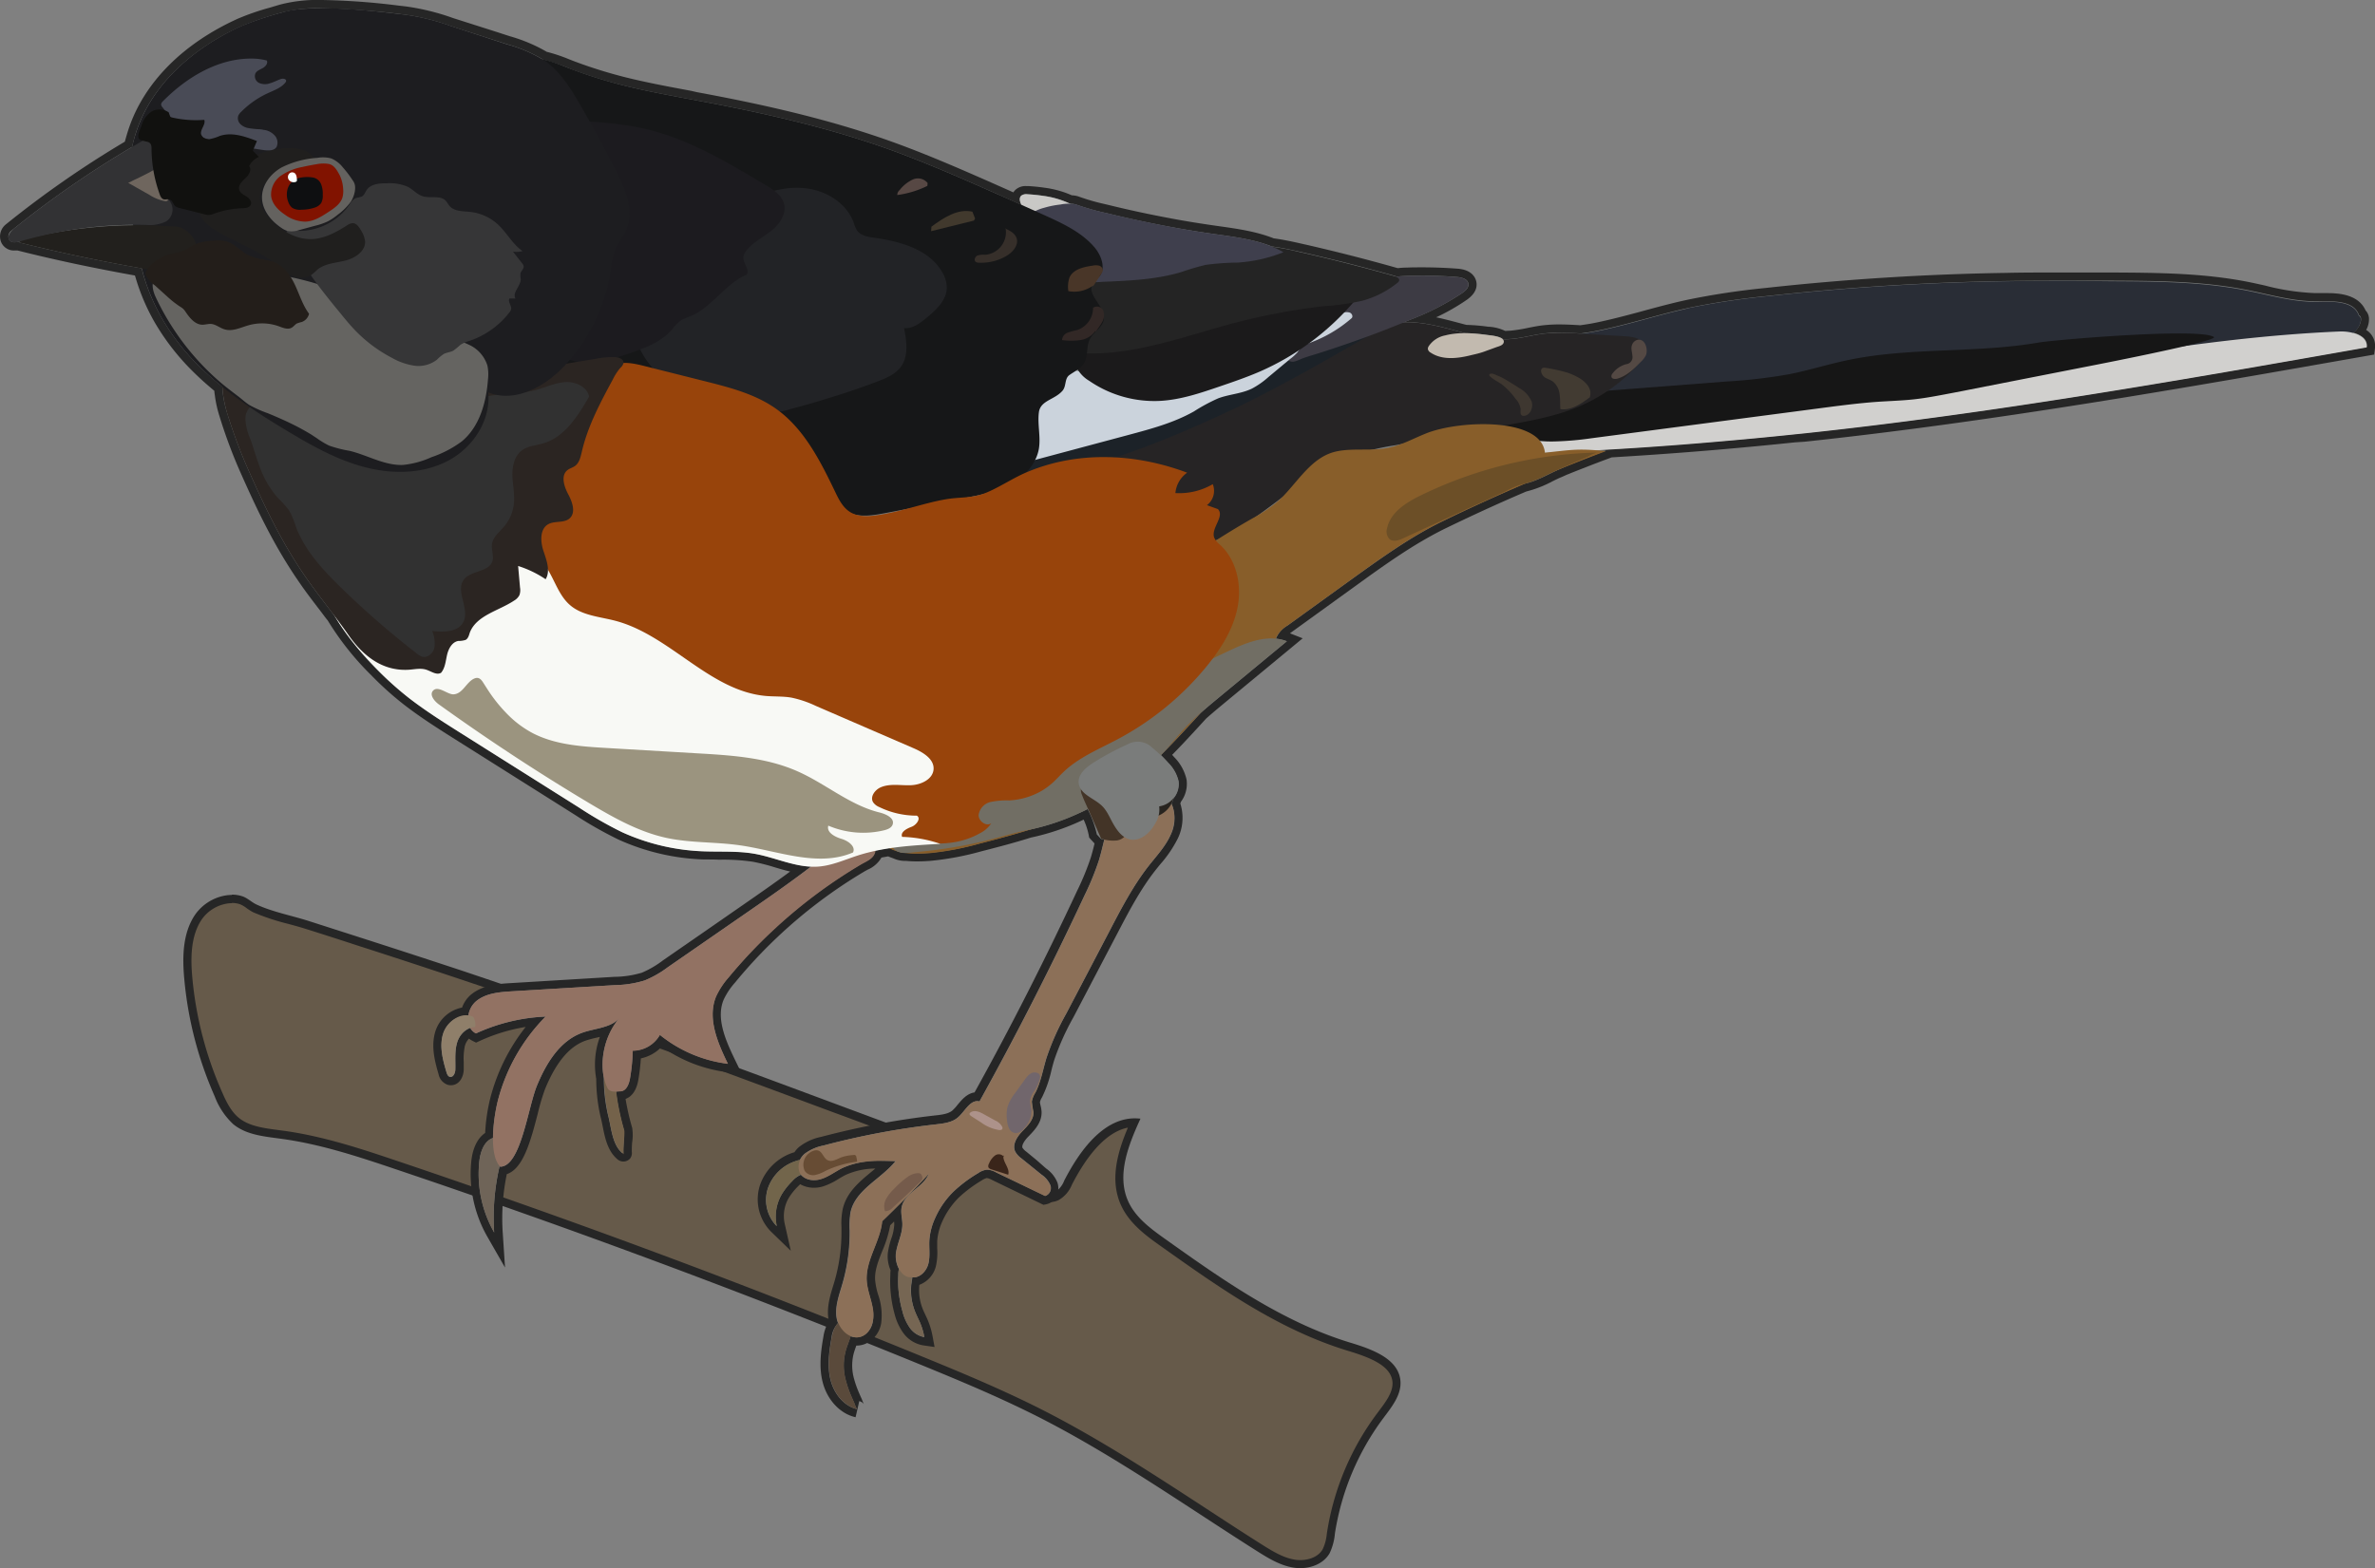 <svg xmlns="http://www.w3.org/2000/svg" viewBox="0 0 575.14 379.86"><rect x="0" y="0" width="575.14" height="379.86" fill="#808080" stroke="none"/><defs><style>.cls-1{fill:#665a4a;}.cls-2{fill:#262626;}.cls-3{fill:#7a7c7b;}.cls-4{fill:#292d36;}.cls-5{fill:#d1d0ce;}.cls-6{fill:#161616;}.cls-7{fill:#262425;}.cls-8{fill:#c2baaf;}.cls-9{fill:#423b32;}.cls-10{fill:#544944;}.cls-11{fill:#3e3730;}.cls-12{fill:#885e2a;}.cls-13{fill:#716e64;}.cls-14{fill:#6c4f27;}.cls-15{fill:#1c2228;}.cls-16{fill:#3d3b44;}.cls-17{fill:#cbd3dc;}.cls-18{fill:#1b1a1b;}.cls-19{fill:#242424;}.cls-20{fill:#c9c8c6;}.cls-21{fill:#3f3f4d;}.cls-22{fill:#161718;}.cls-23{fill:#222326;}.cls-24{fill:#1c1b1f;}.cls-25{fill:#493628;}.cls-26{fill:#322826;}.cls-27{fill:#362f2a;}.cls-28{fill:#41392d;}.cls-29{fill:#574844;}.cls-30{fill:#74624a;}.cls-31{fill:#6f6458;}.cls-32{fill:#927263;}.cls-33{fill:#8f7f6a;}.cls-34{fill:#98440b;}.cls-35{fill:#f8f9f5;}.cls-36{fill:#9b947f;}.cls-37{fill:#2b2522;}.cls-38{fill:#313131;}.cls-39{fill:#1d1d20;}.cls-40{fill:#22201d;}.cls-41{fill:#323234;}.cls-42{fill:#6f665e;}.cls-43{fill:#656461;}.cls-44{fill:#363637;}.cls-45{fill:#201f1e;}.cls-46{fill:#64625f;}.cls-47{fill:#811300;}.cls-48{fill:#0e0f11;}.cls-49{fill:#fdfffe;}.cls-50{fill:#231e1a;}.cls-51{fill:#494b56;}.cls-52{fill:#11110f;}.cls-53{fill:#766653;}.cls-54{fill:#5a4a3b;}.cls-55{fill:#72654b;}.cls-56{fill:#8c7058;}.cls-57{fill:#71666c;}.cls-58{fill:#3a251a;}.cls-59{fill:#ad928a;}.cls-60{fill:#755b4b;}.cls-61{fill:#674c34;}.cls-62{fill:#28241f;}.cls-63{fill:#433427;}</style></defs><g id="Layer_2" data-name="Layer 2"><g id="Birds"><g id="eastern-towhee-male"><path class="cls-1" d="M314.9,378.86a10.4,10.4,0,0,1-1.37-.1c-3.2-.49-6.21-2.4-8.63-3.93-4.57-2.89-9.18-5.91-13.65-8.82-12.67-8.27-25.78-16.83-39.53-23.79-9.26-4.69-19-8.76-28.26-12.53-41.83-17.12-84.77-33.11-127.62-47.53-7.86-2.65-17.65-5.94-27.43-7.28l-1.19-.16c-3.64-.48-7.4-1-10.08-3.19-2-1.65-3.21-4.14-4.19-6.35a89.16,89.16,0,0,1-7.36-28.13c-.43-4.64-.54-10.53,2.43-14.93a10.28,10.28,0,0,1,6.63-4.25,8.64,8.64,0,0,1,1.5-.14,6.1,6.1,0,0,1,4,1.33,11.85,11.85,0,0,0,1.64,1,54.82,54.82,0,0,0,8.35,2.76c1.41.38,2.74.74,4,1.15q6.24,2,12.46,4c8.21,2.64,16.57,5.38,24.84,8.14s16.55,5.59,24.75,8.43,16.46,5.77,24.64,8.72l3.05,1.1c12.87,4.66,25.92,9.51,38.53,14.21l21.09,7.85c8.81,3.28,17.92,6.67,25.89,11.89a9.2,9.2,0,0,0,4.74,1.89,4,4,0,0,0,1.71-.37,6.55,6.55,0,0,0,2.8-3.29c3.36-6.59,8.86-14.44,16.06-14.55-2.78,6.23-5.17,13.22-2.4,19.44,1.93,4.35,6.07,7.29,9.39,9.66,13.9,9.88,28.28,20.1,45,25.18,5.35,1.63,11.09,3.75,11.45,8.45.21,2.77-1.7,5.31-3.55,7.76l-.35.47a63.6,63.6,0,0,0-12,28.41l-.06.42a11.91,11.91,0,0,1-1.09,4C319.88,378,317.08,378.86,314.9,378.86Z"/><path class="cls-2" d="M56.15,218.73a5.94,5.94,0,0,1,2,.32,6.78,6.78,0,0,1,1.45.84A12.68,12.68,0,0,0,61.35,221a56.16,56.16,0,0,0,8.51,2.81c1.4.38,2.72.74,4,1.14,4.13,1.3,8.32,2.64,12.45,4,8.26,2.65,16.61,5.39,24.83,8.14s16.55,5.58,24.74,8.43,16.48,5.77,24.63,8.71l3.05,1.1c12.93,4.68,26,9.56,38.73,14.29l2,.73,18.9,7c8.76,3.26,17.82,6.63,25.7,11.79a10.05,10.05,0,0,0,5.28,2.05,5.05,5.05,0,0,0,2.14-.46,7.51,7.51,0,0,0,3.26-3.74c3-5.83,7.64-12.67,13.57-13.84-2.54,6-4.41,12.62-1.72,18.68,2.05,4.6,6.31,7.63,9.73,10.06,14,9.93,28.41,20.2,45.32,25.33,5,1.53,10.44,3.5,10.74,7.56.19,2.4-1.61,4.78-3.35,7.09l-.35.47a64.7,64.7,0,0,0-12.15,28.86l-.06.41a11.14,11.14,0,0,1-1,3.68c-1.09,1.93-3.51,2.62-5.41,2.62a8.25,8.25,0,0,1-1.22-.09c-2.77-.42-5.27-1.9-8.24-3.78-4.57-2.89-9.18-5.9-13.64-8.82-12.7-8.28-25.83-16.85-39.63-23.84-9.29-4.7-19.09-8.79-28.33-12.57C182,311.64,139,295.64,96.16,281.21c-7.9-2.66-17.74-6-27.61-7.32l-1.2-.16c-3.5-.46-7.12-.94-9.57-3-1.83-1.51-3-3.88-3.92-6A88.26,88.26,0,0,1,46.59,237c-.42-4.47-.54-10.13,2.26-14.27a9.3,9.3,0,0,1,6-3.83,7.65,7.65,0,0,1,1.33-.12m0-2a10.37,10.37,0,0,0-1.67.15,11.33,11.33,0,0,0-7.29,4.68c-3,4.45-3.09,10.23-2.59,15.58A90.3,90.3,0,0,0,52,265.59a17.71,17.71,0,0,0,4.47,6.71c3.2,2.66,7.65,3,11.77,3.57,9.32,1.28,18.32,4.23,27.24,7.24q64.52,21.72,127.56,47.5c9.52,3.9,19,7.86,28.19,12.5,18.53,9.39,35.55,21.45,53.1,32.57,2.8,1.77,5.72,3.57,9,4.06a9.64,9.64,0,0,0,1.52.12c2.85,0,5.77-1.18,7.15-3.64a14,14,0,0,0,1.27-4.76,62.81,62.81,0,0,1,11.77-28c2-2.68,4.35-5.57,4.1-8.91-.41-5.44-6.94-7.74-12.16-9.32-16.43-5-30.75-15.1-44.74-25.05-3.56-2.53-7.29-5.25-9.06-9.25-2.82-6.34.11-13.64,3-19.95a12.55,12.55,0,0,0-1.36-.08c-7.73,0-13.47,8-17.11,15.1a5.65,5.65,0,0,1-2.33,2.83,3,3,0,0,1-1.29.28,8.42,8.42,0,0,1-4.19-1.73c-8-5.25-17.1-8.64-26.09-12L203,267.65c-12.9-4.8-25.81-9.61-38.75-14.29l-3.05-1.1q-12.3-4.44-24.66-8.72t-24.75-8.44Q99.38,231,86.92,227q-6.23-2-12.46-4c-4-1.25-8.47-2.12-12.27-3.86-1.21-.55-2.13-1.52-3.41-2a8.14,8.14,0,0,0-2.63-.43Z"/><path class="cls-3" d="M207.4,342.33c-3.39-.78-6.23-3.87-7.22-7.89-.87-3.53-.34-7.27.23-10.49a8.08,8.08,0,0,1,1.43-3.7,6.94,6.94,0,0,1-.2-.85c-.42-2.6.34-5.1,1.07-7.51.12-.37.23-.75.34-1.12A43.92,43.92,0,0,0,204.79,298v-.66a17.15,17.15,0,0,1,.25-4c.85-3.79,3.83-6.25,6.71-8.63,1-.82,2-1.66,2.94-2.56h-1a20.87,20.87,0,0,0-9.33,1.69c-.59.29-1.15.62-1.75,1a15.25,15.25,0,0,1-3.61,1.74,6.58,6.58,0,0,1-1.83.26,5.41,5.41,0,0,1-3.37-1.08,6.89,6.89,0,0,0-1.24,1.06,16.55,16.55,0,0,0-2.41,3.06,9.75,9.75,0,0,0-1.05,6.91l.74,3.27-2.41-2.33a10.11,10.11,0,0,1-2.4-10.19,11.65,11.65,0,0,1,7.5-7.29l.53-.15a6.05,6.05,0,0,1,1.17-1.4,12,12,0,0,1,5-2.22,188.72,188.72,0,0,1,27.4-5.15c1.71-.2,3.49-.4,4.69-1.4a11.35,11.35,0,0,0,1.42-1.54c1-1.26,2.22-2.68,4-2.69,8.9-16.09,17.35-32.69,25.12-49.36a62.22,62.22,0,0,0,3.38-8.25c.38-1.23.7-2.53,1-3.79l.05-.21-.12,0-1.34-1.5-.08-.31a21.43,21.43,0,0,0-1.72-5l-1.22.59A55.6,55.6,0,0,1,249.44,202c-4.21,1.31-8.43,2.41-12,3.33a69.72,69.72,0,0,1-12.28,2.29c-.74.05-1.86.12-3,.12-.94,0-1.79,0-2.6-.12h-.27a5.8,5.8,0,0,1-2.55-.57,10.91,10.91,0,0,1-1.43-.56c-.81.12-1.64.27-2.48.45-.51,1.54-1.93,2.3-3.1,2.92l-.75.41a120.79,120.79,0,0,0-21.38,16.09,119.57,119.57,0,0,0-10.32,11,17.5,17.5,0,0,0-2.9,4.39c-2,4.83.32,10.28,2.84,15.46l.8,1.65-1.82-.22a33.92,33.92,0,0,1-16.11-6.5,8.67,8.67,0,0,1-5.84,3.32,48.43,48.43,0,0,1-.64,5.89c-.42,2.43-1.58,3.88-3.19,4h0a59.08,59.08,0,0,0,1.77,8.1,11.81,11.81,0,0,1,0,3.16c-.06.91-.12,1.95-.09,2.44a1.15,1.15,0,0,1-.3.88,1.18,1.18,0,0,1-.86.38,1.14,1.14,0,0,1-.75-.28c-2.15-1.81-2.72-4.68-3.28-7.46-.16-.82-.32-1.6-.51-2.33a39.8,39.8,0,0,1-1-9.09,18.83,18.83,0,0,1,1.57-11.57c-.86.28-1.75.49-2.63.69a28.85,28.85,0,0,0-3,.81c-4.16,1.52-7.53,5.52-10.3,12.23a56.74,56.74,0,0,0-1.82,6.14c-1.63,6.28-3.47,13.36-7.37,14.06a53.31,53.31,0,0,0-1.16,8.91,54.57,54.57,0,0,0,.06,6l.29,4.31L118.79,299a29.65,29.65,0,0,1-3.73-17.73c.33-3.08,1.53-5.33,3.33-6.3a43.47,43.47,0,0,1,1.25-8.83,45.74,45.74,0,0,1,10-18.74,44.2,44.2,0,0,0-14,3.81l-.44.2-.43-.22a4,4,0,0,1-1.26-1,4.87,4.87,0,0,0-2,2.86,15.29,15.29,0,0,0-.31,4.16c0,.6,0,1.21,0,1.82,0,1.35-.8,2.78-2.12,2.78a1.84,1.84,0,0,1-.47-.06,2.48,2.48,0,0,1-1.53-1.84c-1-3.38-1.8-6.68-.78-9.89a7.39,7.39,0,0,1,6.25-5.09,6.49,6.49,0,0,1,1.94-3.15c2.66-2.3,6.45-2.53,9.22-2.7l25.1-1.51a24.57,24.57,0,0,0,6.91-1.08,24.66,24.66,0,0,0,5.35-3.08l19.14-13.23c4.8-3.33,9.19-6.39,13.49-9.61a48.56,48.56,0,0,1-5.76-1.46,55.62,55.62,0,0,0-5.44-1.39,50.5,50.5,0,0,0-8.34-.51c-1.26,0-2.51,0-3.76-.06a53.36,53.36,0,0,1-20.24-4.73,94.36,94.36,0,0,1-10.44-6L111,178.37c-4.13-2.6-8.41-5.29-12.35-8.34a77,77,0,0,1-8-7.12A68.09,68.09,0,0,1,80.2,149.77l-1.6-2.1c-1.81-2.39-3.69-4.86-5-6.79-6.41-9.18-10.65-18.33-14.79-27.69a122,122,0,0,1-4.66-12.64A27.72,27.72,0,0,1,53,95.63c-.06-.44-.12-.94-.15-1.46-2.07-1.7-3.89-3.34-5.54-5A56.13,56.13,0,0,1,38.4,77.7a49.32,49.32,0,0,1-4.67-11c-.08-.29-.15-.59-.23-.88-9.89-1.73-19.65-3.8-29-6.15l-.37-.09a4.69,4.69,0,0,1-.62,0,2.34,2.34,0,0,1-2.28-1.35,2.69,2.69,0,0,1,.84-3.21A243.86,243.86,0,0,1,31.14,34.93c.3-1.27.64-2.46,1-3.63C35.85,20.51,45,11.33,58,5.46a58.18,58.18,0,0,1,7.61-2.64c.83-.24,1.67-.49,2.5-.75A35.39,35.39,0,0,1,78,1,167.28,167.28,0,0,1,96.37,2.35l1.77.2a54.71,54.71,0,0,1,11.31,2.79l13.71,4.43A36.72,36.72,0,0,1,132,13.53a37,37,0,0,1,5.45,1.81l1.26.48a115.33,115.33,0,0,0,14.49,4.39c4.61,1.07,9.36,2,13.95,2.81l3.24.61c12.47,2.35,28.84,5.78,44.79,11.45,8.31,3,16.49,6.51,24.83,10.19l5.39,2.41.57.25a2.05,2.05,0,0,1,.7-1.31,2.68,2.68,0,0,1,1.78-.57l.49,0c1.44.09,2.72.22,3.9.4a23.07,23.07,0,0,1,6.47,1.88,5,5,0,0,1,1.62.28,52.31,52.31,0,0,0,6.34,1.82l1.13.27c5.42,1.34,10.95,2.51,16.44,3.49,3.09.56,6.24,1.06,9.35,1.5l.92.13c4.39.62,8.93,1.26,13.08,2.92,2.29.3,4.56.79,6.52,1.23,7.77,1.76,15.59,3.74,23.25,5.91a2.65,2.65,0,0,1,.37.12c.7-.07,1.48-.12,2.41-.15,1.22,0,2.44-.06,3.67-.06,2.79,0,5.62.11,8.41.32s3.57,1.61,3.71,2.42c.2,1.16-.44,2.27-1.89,3.29a56.51,56.51,0,0,1-10.24,5.49,67.4,67.4,0,0,1,8.44,1.86l2.14.56a45.29,45.29,0,0,1,5.39.45l.26,0a8.9,8.9,0,0,1,3.59,1h.08c.58,0,1.1,0,1.58-.06a38.63,38.63,0,0,0,4.25-.68c1.19-.23,2.42-.48,3.65-.63a31.92,31.92,0,0,1,3.81-.2c1.66,0,3.33.09,4.95.18l.24,0c1.42-.2,2.58-.39,3.63-.6,3.59-.72,7.15-1.66,10.49-2.56l1.48-.4c3-.8,6.07-1.64,9.14-2.35l1.31-.29a184.76,184.76,0,0,1,18.82-2.84c19.31-2.13,39-3.36,58.38-3.65,3.75-.06,7.84-.09,12.5-.09,4.32,0,8.65,0,13,0,10.75.06,21.87.12,32.67,2.26,1.4.27,2.79.58,4.19.9a57.22,57.22,0,0,0,12.3,1.83h.69c.59,0,1.21,0,1.84,0,2.21,0,7.31,0,8.83,3.74a2,2,0,0,1,.66,1.4,5,5,0,0,1-1.08,3.07c1.81.89,2.7,2.3,2.48,4L574,85l-.72.13C528.73,93,482.65,101.1,436.88,106l-2.27.24c-6.19.64-12.47,1.24-18.68,1.77s-12.49,1-18.71,1.42c-2.37.16-4.75.31-7.12.45l-.89.33c-3.19,1.19-6.61,2.52-10.16,4l-1.23.55c-.72.32-1.45.68-2.19,1a26.83,26.83,0,0,1-6.3,2.46c-6.7,2.88-13.25,5.87-19.49,8.89-7.82,3.79-15,9-22,14L312.3,152.33a9.43,9.43,0,0,0-1.85,1.6,10.6,10.6,0,0,1,1.51.47l1.58.62-18,14.86c-1.36,1.12-2.8,2.32-4.19,3.56l-1.86,2c-2.28,2.48-4.63,5-7.06,7.45.4.4.78.81,1.14,1.22a10.19,10.19,0,0,1,2.74,4.94,6.27,6.27,0,0,1-1.28,4.76,6.71,6.71,0,0,1-.32.88,10.18,10.18,0,0,1-.44,8,28.26,28.26,0,0,1-4.12,6c-.41.51-.83,1-1.23,1.53-3.64,4.64-6.44,10-9.15,15.16L259.05,246a62,62,0,0,0-4.71,10.52c-.26.85-.48,1.71-.7,2.57a27.57,27.57,0,0,1-2.07,6.05l-.16.31a4.15,4.15,0,0,0-.57,1.46,4.08,4.08,0,0,0,.17,1.13,7,7,0,0,1,.22,1.3c.11,2.18-1.49,3.84-2.78,5.17l-.21.22c-.67.69-2.16,2.46-1.53,3.79a4.41,4.41,0,0,0,1.23,1.3l4.87,3.93a6.84,6.84,0,0,1,2.42,3,3.38,3.38,0,0,1-.27,2.71,2.52,2.52,0,0,1-1.7,1.25l-.32.06-12.14-5.87a4.32,4.32,0,0,0-1.71-.57,3.88,3.88,0,0,0-1.74.71,32.82,32.82,0,0,0-5.76,4.31,20.37,20.37,0,0,0-4.24,6.11,14.45,14.45,0,0,0-1.31,5c0,.63,0,1.28,0,2a14.44,14.44,0,0,1-.28,4,5.31,5.31,0,0,1-4,4s0,.07,0,.1a12.06,12.06,0,0,0-.16,1.24,13.27,13.27,0,0,0,.95,5.77c.19.46.41.91.62,1.36s.39.83.57,1.25a17.56,17.56,0,0,1,1.09,3.62l.26,1.37-1.38-.2a6.51,6.51,0,0,1-4.21-2.7,12.59,12.59,0,0,1-1.91-4.27,28.76,28.76,0,0,1-1-9.06v-.2a7.5,7.5,0,0,1,.09-1.1,7.57,7.57,0,0,1-.71-3.95,19.63,19.63,0,0,1,.8-3.3,12.42,12.42,0,0,0,.77-3.73,12.25,12.25,0,0,0-.13-1.43c0-.47-.11-.95-.13-1.45l-2.68,2.62a26.21,26.21,0,0,1-1.89,6.32c-1,2.55-1.95,4.95-1.81,7.47a18.4,18.4,0,0,0,.77,3.81,14,14,0,0,1,.71,6.48,5.76,5.76,0,0,1-2,3.52,4.67,4.67,0,0,1-2.92,1.06,4.74,4.74,0,0,1-.75-.06c-.08.24-.16.47-.25.7a23.49,23.49,0,0,0-.73,2.25,12.71,12.71,0,0,0,.1,6.21,23.23,23.23,0,0,0,1.19,3.48c.23.57.48,1.14.74,1.7l.16.39a9.8,9.8,0,0,0,.44,1.05.8.8,0,0,0-.48-.29Z"/><path class="cls-2" d="M78,2A187,187,0,0,1,98,3.54a54.37,54.37,0,0,1,11.11,2.75l13.71,4.43a35.09,35.09,0,0,1,8.76,3.75,46.6,46.6,0,0,1,6.75,2.29A116.46,116.46,0,0,0,153,21.18c5.09,1.19,10.23,2.12,15.36,3.08l1.87.35c15.11,2.85,30.16,6.26,44.65,11.41,8.4,3,16.59,6.56,24.76,10.17,2.59,1.14,5.17,2.31,7.76,3.47-.43-.78-.68-1.74,0-2.29a1.71,1.71,0,0,1,1.13-.32h.42c1.28.08,2.55.21,3.82.4a21.89,21.89,0,0,1,6.39,1.89h0a4.22,4.22,0,0,1,1.46.22,61.38,61.38,0,0,0,7.59,2.13q8.2,2,16.51,3.51c3.12.55,6.25,1.06,9.38,1.5,4.7.67,9.53,1.27,13.89,3,2.2.28,4.38.74,6.55,1.23q11.67,2.63,23.2,5.89a2.39,2.39,0,0,1,.48.19c.86-.1,1.74-.15,2.61-.18q1.81-.06,3.63-.06c2.78,0,5.56.1,8.33.32,1.16.09,2.61.45,2.8,1.59.17,1-.69,1.75-1.48,2.3a62.72,62.72,0,0,1-12.63,6.47l-1.45.59h.44c.85,0,1.7,0,2.55.1,4,.35,7.95,1.56,11.88,2.57a42.11,42.11,0,0,1,5.38.44c.67.09,2.86.26,3.65,1h.43q.82,0,1.65-.06c2.68-.23,5.28-1,7.94-1.31a30.42,30.42,0,0,1,3.69-.2c1.63,0,3.26.09,4.89.18l.34,0c1.27-.17,2.53-.37,3.79-.62,3.55-.71,7.05-1.63,10.55-2.57s7-1.92,10.59-2.74l1.29-.29a181.78,181.78,0,0,1,18.72-2.82q29-3.21,58.29-3.65c4.16-.07,8.32-.09,12.48-.09,4.32,0,8.65,0,13,0,10.87.06,21.82.12,32.48,2.24,5.54,1.09,11,2.75,16.69,2.75h.6c.62,0,1.27,0,1.92,0,3.37,0,7,.39,8,3.38,1.14.56.17,3.15-1.39,4.23,1.94.52,3.53,1.63,3.29,3.49-45.28,8-90.61,16-136.34,20.84l-2.27.24q-9.31,1-18.66,1.77t-18.69,1.43q-5.19.35-10.4.63l2.12.2c-3.23,1.2-6.65,2.53-10.19,4l-1.26.56c-2.67,1.19-5.51,2.9-8.39,3.46-6.48,2.79-13.14,5.81-19.62,9-7.88,3.82-15,9-22.13,14.1l-15.56,11.24a6.34,6.34,0,0,0-2.78,3.17h0a9.48,9.48,0,0,1,2.65.63l-16.65,13.78c-1.42,1.18-2.84,2.36-4.22,3.59-3.18,3.43-6.32,6.91-9.64,10.18v0c.62.61,1.21,1.23,1.78,1.87a9.28,9.28,0,0,1,2.5,4.44,5.28,5.28,0,0,1-1.2,4.14,6.75,6.75,0,0,1-.51,1.33,9.11,9.11,0,0,1-.25,7.65c-1.26,2.75-3.37,5-5.23,7.36-3.68,4.7-6.48,10-9.25,15.31q-5.37,10.28-10.76,20.54a62.72,62.72,0,0,0-4.77,10.7c-.87,2.83-1.34,5.82-2.7,8.45a5.88,5.88,0,0,0-.85,2.16,22.46,22.46,0,0,0,.39,2.55c.09,1.85-1.43,3.31-2.71,4.64s-2.5,3.24-1.71,4.91a5,5,0,0,0,1.5,1.65l4.87,3.94a5.88,5.88,0,0,1,2.11,2.49,2,2,0,0,1-1.22,2.67L241.23,284a5.05,5.05,0,0,0-2.14-.67H239a4.68,4.68,0,0,0-2.14.86,33.13,33.13,0,0,0-5.94,4.45,20.72,20.72,0,0,0-4.45,6.42,15.41,15.41,0,0,0-1.4,5.36c-.11,1.92.23,3.87-.25,5.73-.43,1.67-1.88,3.25-3.53,3.25a1.83,1.83,0,0,1-.33,0c-.09.76-.27,1.53-.31,2.26a14.13,14.13,0,0,0,1,6.2c.36.89.81,1.75,1.19,2.63a16.34,16.34,0,0,1,1,3.41,5.52,5.52,0,0,1-3.55-2.3,11.91,11.91,0,0,1-1.75-3.95,28.16,28.16,0,0,1-1-5.77,26.75,26.75,0,0,1,0-3,5.66,5.66,0,0,1,.16-1.47,6.6,6.6,0,0,1-.77-3.71c.29-2.44,1.59-4.71,1.57-7.16,0-1.34-.43-2.68-.19-4,.62-3.52,5.22-4.9,6.59-8.2q-5.49,5.9-11.29,11.48c-.48,4.94-4,9.36-3.75,14.31.18,3.39,2.15,6.51,1.5,10.06a4.76,4.76,0,0,1-1.68,2.91,3.63,3.63,0,0,1-2.3.85,3.76,3.76,0,0,1-1.4-.28c-.4,1.32-1,2.59-1.3,3.93a13.65,13.65,0,0,0,.1,6.69,25.84,25.84,0,0,0,1.23,3.63c.24.58.5,1.16.76,1.73.11.24.59,1.65.8,1.7-3.3-.75-5.66-3.86-6.47-7.15s-.34-6.74.24-10.07a6.4,6.4,0,0,1,1.6-3.64,6.34,6.34,0,0,1-.36-1.25c-.45-2.76.6-5.51,1.38-8.19a44.84,44.84,0,0,0,1.78-13,20,20,0,0,1,.22-4.45c1.21-5.45,7.4-8,10.89-12.35-1.06,0-2.13-.06-3.2-.06a21.81,21.81,0,0,0-9.79,1.79c-1.74.87-3.32,2.12-5.19,2.66a5.33,5.33,0,0,1-1.55.22,4.12,4.12,0,0,1-3.17-1.27h0a5.81,5.81,0,0,0-2.15,1.56,16.81,16.81,0,0,0-2.56,3.26,10.71,10.71,0,0,0-1.15,7.62,9.1,9.1,0,0,1-2.15-9.16,10.59,10.59,0,0,1,6.85-6.64,5.51,5.51,0,0,1,.89-.22,4.85,4.85,0,0,1,1.16-1.53,11.16,11.16,0,0,1,4.57-2,188.41,188.41,0,0,1,27.26-5.13c1.84-.21,3.8-.44,5.22-1.62,1.63-1.36,2.83-4,4.75-4a2.11,2.11,0,0,1,.54.07q13.6-24.56,25.48-50a65.63,65.63,0,0,0,3.43-8.39c.5-1.64.89-3.34,1.31-5l-.79-.19-1-1.09a25.74,25.74,0,0,0-2.23-6.15c-.7.35-1.4.7-2.11,1A55.45,55.45,0,0,1,249.2,201h0c-4,1.23-8,2.31-12,3.33a69.19,69.19,0,0,1-12.1,2.27c-.92.06-1.93.11-3,.11a22.34,22.34,0,0,1-2.57-.13h-.3a4.81,4.81,0,0,1-2.17-.5,10.36,10.36,0,0,1-1.65-.67c-1.17.18-2.33.39-3.48.64v.05c-.27,1.83-2.11,2.44-3.52,3.27a122.55,122.55,0,0,0-21.56,16.22,120.48,120.48,0,0,0-10.41,11.14,19,19,0,0,0-3.05,4.65c-2.15,5.26.38,11.17,2.87,16.28a32.6,32.6,0,0,1-16.47-7,7.6,7.6,0,0,1-6.51,3.83h-.06a46.51,46.51,0,0,1-.66,6.67c-.23,1.39-.87,3.07-2.27,3.16-.34,0-.73.05-1.1.06,0,.11,0,.24,0,.35a59.88,59.88,0,0,0,1.9,9c.2.71-.23,4.15-.13,5.4a.18.18,0,0,1-.17.18.21.21,0,0,1-.11,0c-2.46-2.09-2.62-6.1-3.46-9.29a38.93,38.93,0,0,1-1-8.95A17.52,17.52,0,0,1,150,246.65l0-.05,0,.05c-2.22,2.42-6,2.41-9.08,3.55-5.42,2-8.68,7.45-10.88,12.77s-3.91,19.65-8.91,19.65c-.05-.05-.08-.12-.13-.18a54.25,54.25,0,0,0-1.39,10,56.43,56.43,0,0,0,.06,6.1,28.58,28.58,0,0,1-3.6-17.12c.24-2.33,1.14-5,3.32-5.75a42,42,0,0,1,1.23-9.24,44.82,44.82,0,0,1,11.51-20.17,44.8,44.8,0,0,0-16.87,4.08,3.19,3.19,0,0,1-1.38-1.34,5.48,5.48,0,0,0-3.26,3.87c-.53,2-.29,4.12-.35,6.19,0,.79-.42,1.82-1.12,1.82l-.21,0c-.48-.13-.69-.68-.83-1.16-.89-3-1.75-6.29-.79-9.3a6.32,6.32,0,0,1,5.54-4.4,5.46,5.46,0,0,1,.56,0,5.61,5.61,0,0,1,1.79-3.42c2.31-2,5.59-2.27,8.63-2.46l25.1-1.51a25.6,25.6,0,0,0,7.19-1.14,25.27,25.27,0,0,0,5.57-3.19l19.14-13.24c5.24-3.62,10.48-7.27,15.53-11.14-4.6-.21-9-2.31-13.63-3.12-4-.72-8.15-.44-12.24-.59a52,52,0,0,1-19.85-4.64,92.63,92.63,0,0,1-10.33-5.9L112,177.83c-4.34-2.73-8.7-5.46-12.76-8.59a79.6,79.6,0,0,1-7.89-7,68.1,68.1,0,0,1-10.31-13c-2.33-3.08-4.91-6.41-6.65-8.91-6.16-8.81-10.35-17.68-14.69-27.51a119.21,119.21,0,0,1-4.62-12.54A27.63,27.63,0,0,1,54,95.5a17.63,17.63,0,0,1-.15-1.82A75.51,75.51,0,0,1,48,88.48,54.49,54.49,0,0,1,39.27,77.2a48.43,48.43,0,0,1-4.58-10.73c-.14-.49-.25-1-.37-1.47Q19.43,62.42,4.75,58.76a.28.28,0,0,1,0-.28,4.72,4.72,0,0,1-1.23.2,1.37,1.37,0,0,1-1.37-.77,1.72,1.72,0,0,1,.56-2A243,243,0,0,1,32,35.58a37.86,37.86,0,0,1,1.1-4C37.09,20,47.2,11.44,58.4,6.37A82.3,82.3,0,0,1,68.38,3,34.88,34.88,0,0,1,78,2m0-2V0A35.86,35.86,0,0,0,67.79,1.12l-2.48.74a59.69,59.69,0,0,0-7.74,2.68C44.35,10.53,35,19.92,31.23,31c-.37,1.08-.68,2.17-1,3.32A245.56,245.56,0,0,0,1.44,54.34,3.71,3.71,0,0,0,.32,58.75a3.36,3.36,0,0,0,3.19,1.93l.56,0,.19,0C13.43,63,23,65,32.69,66.74c0,.1.06.19.08.28A50,50,0,0,0,37.53,78.2a57,57,0,0,0,9.1,11.7c1.58,1.58,3.31,3.14,5.28,4.77,0,.38.07.75.12,1.09a28.76,28.76,0,0,0,1.13,5.09,121.86,121.86,0,0,0,4.7,12.75c4.15,9.4,8.42,18.6,14.88,27.85,1.36,2,3.25,4.44,5.08,6.84.52.68,1,1.36,1.54,2a69.15,69.15,0,0,0,10.56,13.29A77.75,77.75,0,0,0,98,170.82c4,3.08,8.28,5.78,12.43,8.4l.48.3L132,192.82l7.21,4.55a95.34,95.34,0,0,0,10.56,6,54.36,54.36,0,0,0,20.62,4.82c1.27,0,2.56,0,3.8.06a48.3,48.3,0,0,1,8.16.5,49.09,49.09,0,0,1,5.33,1.36c1.21.36,2.43.72,3.67,1-3.73,2.75-7.55,5.41-11.68,8.27L170.13,226l-9.57,6.62a23.67,23.67,0,0,1-5.12,3,24.05,24.05,0,0,1-6.63,1l-25.1,1.52c-2.91.17-6.9.41-9.81,2.93a7.29,7.29,0,0,0-2,3,8.47,8.47,0,0,0-6.45,5.71c-1.11,3.49-.23,7.09.77,10.48a3.39,3.39,0,0,0,2.22,2.52,2.64,2.64,0,0,0,.74.1c2,0,3.06-1.93,3.12-3.75,0-.64,0-1.26,0-1.86a15.27,15.27,0,0,1,.27-3.9,4.2,4.2,0,0,1,1-1.78,5.18,5.18,0,0,0,.84.53l.87.44.88-.4a43,43,0,0,1,11.14-3.4,46.59,46.59,0,0,0-8.55,17.17,43.65,43.65,0,0,0-1.26,8.51c-1.83,1.24-3,3.62-3.35,6.77a30.63,30.63,0,0,0,3.86,18.33l4.3,7.5-.57-8.63a52.73,52.73,0,0,1,1-14c4-1.32,5.78-8.07,7.49-14.63a52.46,52.46,0,0,1,1.78-6c2.65-6.43,5.83-10.25,9.71-11.67a25.35,25.35,0,0,1,2.84-.77l.72-.17a19.5,19.5,0,0,0-.88,10.18,40.63,40.63,0,0,0,1.06,9.23c.19.71.34,1.47.5,2.27.56,2.81,1.2,6,3.61,8a2.17,2.17,0,0,0,3-.19A2.13,2.13,0,0,0,153,279c0-.43,0-1.47.09-2.31a11.43,11.43,0,0,0,0-3.5,58.14,58.14,0,0,1-1.6-7c1.58-.56,2.68-2.18,3.09-4.61a47.87,47.87,0,0,0,.61-5.2,9.71,9.71,0,0,0,5.05-2.83A34.92,34.92,0,0,0,176,259.7l3.65.44-1.61-3.31c-2.43-5-4.64-10.2-2.81-14.64a16.89,16.89,0,0,1,2.74-4.14,117.56,117.56,0,0,1,10.24-11,119.28,119.28,0,0,1,21.2-16l.71-.39a7.08,7.08,0,0,0,3.34-2.93l1.62-.29c.39.17.79.32,1.2.46a6.84,6.84,0,0,0,2.93.64h.25c.82.08,1.68.12,2.62.12,1.21,0,2.36-.07,3.11-.12a70.62,70.62,0,0,0,12.45-2.32c3.58-.92,7.8-2,12-3.33a57.17,57.17,0,0,0,12.48-4.21l.3-.15a17.37,17.37,0,0,1,1.24,3.8l.1.56.38.43.92,1c-.28,1.16-.56,2.26-.89,3.35a64,64,0,0,1-3.33,8.12c-7.69,16.48-16,32.9-24.84,48.83-1.86.28-3.09,1.78-4.11,3a10.81,10.81,0,0,1-1.29,1.41c-1,.81-2.6,1-4.17,1.17a192.29,192.29,0,0,0-27.54,5.18,12.78,12.78,0,0,0-5.36,2.44,6.44,6.44,0,0,0-1.15,1.29l-.21.06a12.63,12.63,0,0,0-8.14,7.94,11.13,11.13,0,0,0,2.66,11.21l4.81,4.66-1.47-6.54a8.73,8.73,0,0,1,.93-6.19,15.37,15.37,0,0,1,2.27-2.86c.18-.18.36-.36.55-.53a6.66,6.66,0,0,0,3.34.85,7.47,7.47,0,0,0,2.11-.3,16.24,16.24,0,0,0,3.84-1.84c.58-.35,1.13-.67,1.68-.95a17.73,17.73,0,0,1,7.23-1.56l-.93.77c-3,2.49-6.12,5.06-7,9.19a17.67,17.67,0,0,0-.28,4.25V298a42.57,42.57,0,0,1-1.7,12.45c-.11.37-.22.74-.34,1.11-.73,2.41-1.56,5.13-1.1,8,0,.16.06.32.1.48a10,10,0,0,0-1.33,3.74c-.58,3.32-1.13,7.18-.21,10.9,1.08,4.38,4.21,7.77,8,8.62l.89-3.9a1.77,1.77,0,0,1,1.12.76c-.09-.16-.29-.69-.37-.89s-.14-.38-.18-.46c-.28-.61-.52-1.16-.73-1.66a24.73,24.73,0,0,1-1.15-3.34,11.86,11.86,0,0,1-.09-5.73c.17-.69.43-1.39.69-2.13h.07a5.66,5.66,0,0,0,3.54-1.28,6.78,6.78,0,0,0,2.41-4.12,15.13,15.13,0,0,0-.73-6.92,17.18,17.18,0,0,1-.74-3.61c-.13-2.29.78-4.6,1.74-7a28.53,28.53,0,0,0,1.91-6.21l.94-.92a6.07,6.07,0,0,1,.05.71,12,12,0,0,1-.72,3.43,19.56,19.56,0,0,0-.84,3.47,8.44,8.44,0,0,0,.67,4.21,8.13,8.13,0,0,0-.06.92v.2a29.77,29.77,0,0,0,1,9.36,13.88,13.88,0,0,0,2.07,4.61,7.52,7.52,0,0,0,4.87,3.09l2.77.4-.51-2.74a19,19,0,0,0-1.16-3.83c-.18-.43-.39-.86-.59-1.29s-.42-.89-.59-1.31a12.15,12.15,0,0,1-.88-5.33c0-.17,0-.37.06-.57a6.46,6.46,0,0,0,4-4.54,15.09,15.09,0,0,0,.31-4.24c0-.66,0-1.28,0-1.87a13.84,13.84,0,0,1,1.22-4.67,19.35,19.35,0,0,1,4-5.81,32.17,32.17,0,0,1,5.59-4.17,3.86,3.86,0,0,1,1.19-.56h0a3.85,3.85,0,0,1,1.29.47l11.84,5.73.6.29.66-.13a3.49,3.49,0,0,0,2.36-1.72,4.35,4.35,0,0,0,.36-3.54,7.68,7.68,0,0,0-2.75-3.42L251,281l-2.43-2a3.86,3.86,0,0,1-.95-.95c-.24-.51.3-1.58,1.34-2.67l.21-.21c1.34-1.4,3.19-3.3,3.06-5.92a8.27,8.27,0,0,0-.25-1.48,4.22,4.22,0,0,1-.14-.82,3.59,3.59,0,0,1,.46-1.07l.16-.32a28.83,28.83,0,0,0,2.15-6.26c.22-.88.44-1.71.69-2.53a61.36,61.36,0,0,1,4.64-10.35l5.94-11.34,4.82-9.2c2.68-5.13,5.46-10.43,9.05-15,.39-.51.8-1,1.21-1.51a29.39,29.39,0,0,0,4.26-6.26,11.46,11.46,0,0,0,.61-8.47l.15-.43a7.26,7.26,0,0,0,1.36-5.37,11.13,11.13,0,0,0-3-5.44c-.16-.19-.33-.37-.49-.55,2.2-2.23,4.34-4.55,6.42-6.81l1.83-2c1.38-1.22,2.78-2.39,4.09-3.48l16.66-13.78,2.61-2.16-3.08-1.21.49-.36,5.72-4.13,9.84-7.11c6.92-5,14.08-10.16,21.83-13.92,6.19-3,12.7-6,19.35-8.83a28.35,28.35,0,0,0,6.44-2.52c.75-.37,1.46-.72,2.16-1l1.23-.55c3.53-1.42,6.93-2.74,10.1-3.92l.75-.28c2.46-.15,4.76-.29,7-.44,6.22-.41,12.52-.89,18.72-1.42s12.5-1.13,18.7-1.78L437,107c45.82-4.88,91.91-13,136.48-20.86l1.45-.25.19-1.46A4.57,4.57,0,0,0,573,79.92a5.28,5.28,0,0,0,.68-2.81,3,3,0,0,0-.82-1.91C571,71,565.59,71,563.2,71c-.63,0-1.25,0-1.85,0h-.67a55.57,55.57,0,0,1-12.08-1.81c-1.38-.31-2.8-.63-4.22-.91-10.89-2.15-22.06-2.21-32.86-2.27-4.25,0-8.64,0-13,0-4.66,0-8.75,0-12.51.09-19.46.29-39.13,1.53-58.48,3.66a182.09,182.09,0,0,0-18.92,2.86l-1.32.29c-3.09.71-6.18,1.54-9.17,2.35l-1.49.41c-3.33.89-6.87,1.82-10.42,2.54-1,.2-2.1.38-3.48.57h-.14c-1.63-.1-3.32-.19-5-.19a33.62,33.62,0,0,0-3.92.21c-1.28.15-2.53.4-3.73.64a37.91,37.91,0,0,1-4.15.66c-.39,0-.82.05-1.3.06a10.47,10.47,0,0,0-3.74-1l-.25,0a46.78,46.78,0,0,0-5.39-.46l-2-.53c-1.74-.46-3.52-.93-5.32-1.31a50.8,50.8,0,0,0,7.44-4.25c1.79-1.27,2.57-2.71,2.3-4.28-.16-.88-.91-3-4.62-3.25-2.81-.21-5.67-.32-8.49-.32-1.23,0-2.47,0-3.7.06-.87,0-1.59.07-2.25.13l-.23-.06c-7.68-2.18-15.52-4.17-23.3-5.92-1.95-.44-4.2-.93-6.48-1.23-4.24-1.68-8.8-2.32-13.2-2.94l-.92-.13c-3.1-.44-6.23-.94-9.31-1.49-5.47-1-11-2.15-16.38-3.48l-1.13-.27a50.61,50.61,0,0,1-6.22-1.79,5.67,5.67,0,0,0-1.74-.33A23.93,23.93,0,0,0,253,45.48c-1.2-.18-2.51-.32-4-.41l-.55,0a3.63,3.63,0,0,0-2.44.82,2.79,2.79,0,0,0-.6.71l-5-2.22c-8.37-3.69-16.56-7.25-24.9-10.22-16-5.7-32.44-9.14-44.95-11.5l-1.87-.35L167.35,22c-4.58-.85-9.32-1.73-13.91-2.8a115.07,115.07,0,0,1-14.37-4.35l-1.25-.49a40.53,40.53,0,0,0-5.42-1.81,38.5,38.5,0,0,0-8.93-3.77l-3.35-1.09L109.76,4.39A56.59,56.59,0,0,0,98.24,1.55l-1.75-.2A169.06,169.06,0,0,0,78,0Z"/><path class="cls-4" d="M409.05,74.6a181.78,181.78,0,0,1,18.72-2.82q29-3.21,58.29-3.65c8.48-.13,17-.09,25.45,0,10.87.06,21.82.12,32.48,2.24,5.74,1.13,11.44,2.87,17.29,2.74,3.77-.08,8.74-.22,9.93,3.35,1.41.7-.41,4.5-2.59,4.7-5.56.51-14.51-.49-19.9,1a105.17,105.17,0,0,1-15,2.58l-105,12.92c-17.4,2.14-34.85,4.28-52.38,4.39-3.61,0-7.58-.19-10.19-2.67s-3-6.89-1.37-10.16c1.35-2.72,3.79-4.49,6.35-6a12.44,12.44,0,0,1,5.48-1.64,99.17,99.17,0,0,0,10-1.33c3.55-.71,7.05-1.63,10.55-2.57s7-1.92,10.59-2.74Z"/><path class="cls-5" d="M436.77,105c45.73-4.87,91.06-12.86,136.34-20.84.38-2.91-3.7-4-6.62-3.86-33.76,1.43-67,8.42-100.38,13.61q-36.35,5.65-73.07,8.47c-5.79.45-11.63.89-17.15,2.82-1.46.51-3.43.92-3.87,2.64a4.4,4.4,0,0,0-.1,1.45c0,.47.1.51.58.49l1.19-.05,4.75-.22q9.36-.45,18.71-1.07T415.84,107q9.35-.8,18.66-1.77Z"/><path class="cls-6" d="M385.38,106.16l57-7.49c3.91-.51,7.83-1,11.76-1.3,3.12-.23,6.26-.3,9.38-.64s6.4-1,9.58-1.6L504.33,89c.83-.16,33.16-6.4,31.79-7.36-3.28-2.31-38.51.66-42.46,1.34-15.31,2.65-31.17,1.06-46.36,4.29-4.75,1-9.38,2.47-14.14,3.4a127.56,127.56,0,0,1-14.86,1.73l-45.92,3.53c-2.66.21-5.55.43-7.75,2.1a3.81,3.81,0,0,0-1.34,4.84c1,2,3.53,2.75,5.55,3.27a29.12,29.12,0,0,0,7.67.79A75.26,75.26,0,0,0,385.38,106.16Z"/><path class="cls-7" d="M328,110.14a66.57,66.57,0,0,1,9.77-2.27l27.59-5c5.69-1,11.44-2.08,16.78-4.3a40.71,40.71,0,0,0,14.59-10.32c1.14-1.26,2.26-2.94,1.66-4.53-.67-1.78-3-2.16-4.85-2.27l-11-.64a48.21,48.21,0,0,0-8.58,0c-2.66.32-5.26,1.08-7.94,1.31-7.78.65-15.21-3.27-23-3.95-8.48-.73-16.74,2.4-25,4.56-4.58,1.21-9.3,2.15-13.55,4.25-3.23,1.61-6.11,3.85-9.21,5.7-8.12,4.83-17.74,7-25.39,12.5-3,2.17-5.82,5.26-5.81,9a11.2,11.2,0,0,0,2.08,5.89,25.51,25.51,0,0,0,10.22,9,26.29,26.29,0,0,0,13.34,2.66,14.54,14.54,0,0,0,5.57-1.16,56.13,56.13,0,0,0,6.38-3.68c4.13-2.73,8-5.83,12-8.72a59.47,59.47,0,0,1,12.63-7.34C326.83,110.54,327.4,110.33,328,110.14Z"/><path class="cls-8" d="M356.38,86c-3.32.85-7.11,1.32-9.95-.6a1.25,1.25,0,0,1-.65-.83,1.15,1.15,0,0,1,.19-.69,6.2,6.2,0,0,1,4-2.63c3.33-.87,6.85-.55,10.26-.1.87.12,4.31.37,3.91,1.82-.2.75-1.3.94-1.92,1.18-.91.34-1.82.66-2.74,1S357.42,85.77,356.38,86Z"/><path class="cls-9" d="M382.43,91.57a6.69,6.69,0,0,1,2.14,1.92,3.14,3.14,0,0,1,.42,2.76c-2.1,1.57-4.51,3.22-7.11,2.86-.12-1.18,0-2.37-.2-3.55a4.56,4.56,0,0,0-1.57-3.09c-.59-.44-1.31-.65-1.94-1-1.1-.7-1.58-2.75.25-2.35a43.81,43.81,0,0,1,5.08,1.12A15.68,15.68,0,0,1,382.43,91.57Z"/><path class="cls-10" d="M393.79,88.22a6.08,6.08,0,0,0-3.29,2.24,1,1,0,0,0-.27.8c.11.57.92.61,1.48.45,2.22-.65,4-2.35,5.58-4a5.86,5.86,0,0,0,1.26-1.59c.6-1.28,0-3.91-1.76-3.84a1.85,1.85,0,0,0-1.54,1.2c-.38.89,0,1.79.06,2.71A1.71,1.71,0,0,1,393.79,88.22Z"/><path class="cls-11" d="M367.9,94a6.82,6.82,0,0,1,3,3.25c.46,1.42-.29,3.31-1.77,3.48a1,1,0,0,1-.59-.09c-.45-.29-.31-1-.3-1.51A4.37,4.37,0,0,0,367,96.6a16.56,16.56,0,0,0-3.39-3.55c-.74-.51-1.57-.9-2.28-1.47-.27-.21-1.05-.73-.51-1s1.31.21,1.7.35a15.7,15.7,0,0,1,2.32,1.16C365.87,92.71,366.9,93.35,367.9,94Z"/><path class="cls-12" d="M237.19,204.37c12.54-3.2,25.3-6.87,35.76-14.49,12.24-8.9,20.45-22.58,33-31a6.46,6.46,0,0,0,2.43-2.29c.35-.72.41-1.55.72-2.28a7,7,0,0,1,2.63-2.75l15.56-11.24c7.1-5.12,14.25-10.28,22.13-14.1,13.46-6.52,27.71-12.56,39.46-16.93-6.59-.69-8.16-.34-14.75.37-.9-8.66-20.78-7.88-28.74-4.69-3.59,1.43-6.43,3.15-10.26,3.69s-8.21-.15-11.92.79c-5.79,1.48-9,7.43-13.31,11.59a35.82,35.82,0,0,1-6.77,4.62c-21,12-36.46,26.08-55.25,38.76-6.62,4.48-13.27,8.93-20.28,12.78-5.19,2.85-10.77,5.55-14.24,10.35a14.42,14.42,0,0,0-.55,15.57c2.48,3.94,8.21,3.84,12.29,3.56A69.19,69.19,0,0,0,237.19,204.37Z"/><path class="cls-13" d="M219.55,206.62c-1.53.11-3.72-.6-3.27-2.06,3.53-1.29,5.92-4.5,8.71-7a53.12,53.12,0,0,1,10.35-6.76L261.4,176.5c12-6.56,24-13.12,36.35-18.92,4.36-2.05,9.37-4,13.84-2.25l-16.65,13.78a87.68,87.68,0,0,0-7.4,6.61c-1.84,1.92-3.51,4-5.3,6a62.79,62.79,0,0,1-9.63,8.65,64.54,64.54,0,0,1-11.27,6.6A55.82,55.82,0,0,1,249.22,201c-4.27.84-8.41,2.23-12.66,3.15a116.39,116.39,0,0,1-15.07,2.28C220.84,206.53,220.2,206.58,219.55,206.62Z"/><path class="cls-14" d="M339.78,130.4c-1,.47-2.33.92-3.24.23a2.65,2.65,0,0,1-.64-2.68c.82-3.83,4.59-6.21,8.12-7.93a102.81,102.81,0,0,1,42.71-10.39,8.15,8.15,0,0,0-2.23,1l-2.36,1-4.72,2.1c-2.75,1.23-5.67,3-8.64,3.52a18.25,18.25,0,0,0-4.26,1.79l-4.73,2.16-9.38,4.29Z"/><path class="cls-15" d="M299.57,98.68c11-5.32,21.53-11.4,32.08-17.48a36.17,36.17,0,0,0,4.83-3.12,3.66,3.66,0,0,0-2.84-.15,67.53,67.53,0,0,0-13.84,4.15,96.45,96.45,0,0,0-9.87,5.75A111.08,111.08,0,0,1,285.4,99c-12.06,3.8-24.92,5.59-36,11.64-1,.55-2.17,1.47-1.9,2.59a2.38,2.38,0,0,0,.62,1,6.79,6.79,0,0,0,4.44,2.16,5.71,5.71,0,0,0,3.19-.83,27.92,27.92,0,0,1,4.78-1.67c1.86-.56,3.71-1.13,5.55-1.73q5.52-1.78,11-3.82T287.8,104q5.34-2.28,10.58-4.78Z"/><path class="cls-16" d="M341.44,77.49A62.72,62.72,0,0,0,354.07,71c.79-.55,1.65-1.35,1.48-2.3-.19-1.14-1.64-1.5-2.8-1.59a106.07,106.07,0,0,0-12-.26,21.27,21.27,0,0,0-4.44.49A23.79,23.79,0,0,0,330.58,70a144.29,144.29,0,0,0-17,10.67c-1.27,1-2.6,2.11-2.91,3.69s1.08,3.62,2.81,3.21c.78-.19,1.51-.61,2.27-.87,1.16-.41,2.36-.74,3.54-1.12q7.18-2.28,14.24-4.94Q337.51,79.11,341.44,77.49Z"/><path class="cls-17" d="M283.44,94.49a19.21,19.21,0,0,0,2.71.38c3.23.16,6.33-1.2,9.17-2.74,10.07-5.45,18.9-13.65,30-16.39a2.48,2.48,0,0,1,1.59,0c.5.22.79.93.42,1.32a32.22,32.22,0,0,1-10.16,6,5.75,5.75,0,0,0-1.92,1,9.27,9.27,0,0,0-1.08,1.32A12,12,0,0,1,312.37,87l-5.21,4.34a20.21,20.21,0,0,1-4,2.8c-2.56,1.24-5.51,1.36-8.18,2.36a43.79,43.79,0,0,0-5.87,3.17c-4.88,2.75-10.36,4.22-15.77,5.67l-23.7,6.34c-2.83-4-2.37-9.44-.82-14.07,1.22-3.64,4.28-8.73,8.76-8.37a49.07,49.07,0,0,1,6.21,1.34q4.65,1,9.31,1.92Q278.27,93.53,283.44,94.49Z"/><path class="cls-18" d="M328.12,72.79a63.27,63.27,0,0,1-23,17.2c-3.16,1.37-6.42,2.49-9.68,3.6-4.67,1.6-9.41,3.21-14.34,3.51a27.85,27.85,0,0,1-17.34-4.86,7.82,7.82,0,0,1-3.38-4c-.44-1.56.32-3.84,2-4.3.62-.16,1.3-.09,1.94-.2,1.16-.2,2.3-.61,3.43-.92,4.81-1.33,9.63-2.63,14.47-3.84s9.67-2.32,14.55-3.26,9.74-1.7,14.66-2.22a129.16,129.16,0,0,1,14.84-.75Z"/><path class="cls-19" d="M298.17,59.69a59.35,59.35,0,0,1,8.11-.13A57.65,57.65,0,0,1,314.5,61q11.67,2.63,23.2,5.89c.57.16,1.3.58,1.11,1.15a1.15,1.15,0,0,1-.39.46,23.15,23.15,0,0,1-8.57,4.36,59.51,59.51,0,0,1-9.42,1.32,156.5,156.5,0,0,0-26.8,5.54c-10.5,3-21.16,6.5-32.05,5.81a8.18,8.18,0,0,1-4.31-1.18,7.09,7.09,0,0,1-2.48-4.74c-.82-5,.77-10,2.54-14.78a3.92,3.92,0,0,1,2-2.43,6.78,6.78,0,0,1,2.29,0c1.42,0,2.87-.23,4.29-.35l4.46-.37q8.91-.72,17.84-1.35Z"/><path class="cls-20" d="M248.88,47.06a2.17,2.17,0,0,0-1.55.31c-.74.65-.27,1.87.3,2.69a6.66,6.66,0,0,0,2.31,2.29,6.82,6.82,0,0,0,2.87.57,37.94,37.94,0,0,0,6.12-.25c.8-.09,2.43-.31,2.43-1.4s-1.49-1.54-2.21-1.9a22,22,0,0,0-6.45-1.91C251.43,47.27,250.16,47.14,248.88,47.06Z"/><path class="cls-21" d="M294.06,56.7c5.75.82,11.71,1.5,16.75,4.4a36.31,36.31,0,0,1-11.11,2.51,61.93,61.93,0,0,0-7.72.55,58.59,58.59,0,0,0-5.77,1.7C280,67.75,273.39,68,266.89,68.27a24.08,24.08,0,0,1-6.84-.37c-4.27-1.05-7.6-4.28-10.72-7.38a7.65,7.65,0,0,1-2.31-3.3,4.92,4.92,0,0,1,1.46-4.54,10.07,10.07,0,0,1,4.35-2.34,22.24,22.24,0,0,1,4-.8,9.13,9.13,0,0,1,3.79,0,61.38,61.38,0,0,0,7.59,2.13q8.2,2,16.51,3.51C287.8,55.75,290.93,56.26,294.06,56.7Z"/><path class="cls-22" d="M170.21,24.61c15.11,2.85,30.16,6.26,44.65,11.41,8.4,3,16.59,6.56,24.76,10.17q6.82,3,13.64,6.09c4.26,1.93,8.65,4,11.71,7.54,1.74,2,2.92,5.18,1.22,7.21a13,13,0,0,0-1.57,1.67c-1.6,2.74,3.16,5.55,2.68,8.68-.3,2-2.48,3-3.38,4.77s-.37,4.18-1.46,5.92c-.79,1.27-2.27,1.9-3.49,2.78s-.69,2.66-1.67,3.8c-1.92,2.22-5.35,2.32-5.72,5.24s.48,5.91,0,8.81c-.66,3.79-3.59,6.87-7,8.67s-7.24,2.55-11,3.27l-19.45,3.69c-2.83.53-5.86,1-8.49-.11-2.3-1-3.89-3.14-5.37-5.17l-7.86-10.77a32.12,32.12,0,0,0-5.75-6.55c-3.2-2.52-7.22-3.72-11.13-4.86l-14.65-4.3A59.11,59.11,0,0,0,148,89.82c-4.93-.3-10.45.47-14.25-2.68-2.22-1.83-3.33-4.64-4.34-7.33q-7.53-20.08-13.46-40.71a31.17,31.17,0,0,1-1.61-8.88,16.21,16.21,0,0,1,5.45-11.53c2.46-2.24,5.39-4.44,8.85-4.53s6.69,1.43,9.77,2.6A116.46,116.46,0,0,0,153,21.18c5.09,1.19,10.23,2.12,15.36,3.08Z"/><path class="cls-23" d="M212.45,92.42c2.17-.82,4.46-1.78,5.79-3.68,1.82-2.61,1.3-6.13.7-9.26,2,.21,3.85-1.17,5.42-2.47,2.31-1.92,4.82-4.21,4.92-7.22a7.36,7.36,0,0,0-1-3.67c-3.1-5.68-10.22-7.65-16.63-8.54-1.5-.21-3.17-.48-4.07-1.71a7.24,7.24,0,0,1-.84-1.93c-1.63-4.51-6.21-7.52-11-8.24s-9.6.55-14,2.52-8.4,4.63-12.63,6.91c-3,1.64-6.18,3.1-8.83,5.28a20,20,0,0,0-1.06,29.94A9,9,0,0,0,161.61,92a12.45,12.45,0,0,0,2.63.78,136,136,0,0,1,19.67,5.88,13.86,13.86,0,0,0,3.45,1.15,12.16,12.16,0,0,0,4-.71c3.37-.87,6.72-1.84,10-2.88C205.11,95.08,208.8,93.81,212.45,92.42Z"/><path class="cls-24" d="M164.64,33.87c7.31,2.89,14.09,7,20.84,11,1.83,1.1,3.83,2.4,4.38,4.47.65,2.49-1.09,5-3.11,6.59s-4.43,2.76-6,4.78a3,3,0,0,0-.73,1.56c-.11,1.49,1.59,3,.82,4.24-5.28,2.23-8.44,8-13.75,10.14a10.76,10.76,0,0,0-2.34,1.06,11.12,11.12,0,0,0-2,2.09c-2.74,3.2-6.94,4.67-10.94,6-5.37,1.79-11.78,3.43-16.29,0A13.38,13.38,0,0,1,132,81.34c-2.89-5.37-4-11.52-4.57-17.59a120.74,120.74,0,0,1-.4-17.94,20.92,20.92,0,0,1,2.22-9.27c1.46-2.56,4.27-4.41,6.84-5.74a12.27,12.27,0,0,1,6.12-1.37,89.3,89.3,0,0,1,9.09.87A56.41,56.41,0,0,1,164.64,33.87Z"/><path class="cls-25" d="M264.72,69.15a7.67,7.67,0,0,1-6,1.37A6.88,6.88,0,0,1,259,67.2c.93-2,3.43-2.54,5.59-2.85a3.42,3.42,0,0,1,1.56,0,1.21,1.21,0,0,1,.91,1.12,1.8,1.8,0,0,1-.35.83l-2.05,3.13"/><path class="cls-26" d="M265.28,80.12a5.33,5.33,0,0,1-3.66,2.26,16,16,0,0,1-4.42,0,2,2,0,0,1,1.36-1.8,20.23,20.23,0,0,1,2.31-.64,5.64,5.64,0,0,0,3.83-5.37,1.65,1.65,0,0,1,2.44.63A3.15,3.15,0,0,1,266.9,78c-.45.87-1.11,1.61-1.58,2.47"/><path class="cls-27" d="M243.33,55.31c1.16.52,2.44,1.16,2.85,2.37.56,1.66-.86,3.34-2.35,4.25a12,12,0,0,1-6.79,1.7,1.28,1.28,0,0,1-.77-.21c-.47-.4-.15-1.25.41-1.51a4.36,4.36,0,0,1,1.84-.19,5.47,5.47,0,0,0,5-6.41"/><path class="cls-28" d="M235.86,53.43,225.48,56l.08-1.09c2.93-2.16,6.38-4.45,9.92-3.63l.65,1.65"/><path class="cls-29" d="M224.64,44.33l-.07.7a23.24,23.24,0,0,1-7.29,2.21,1.64,1.64,0,0,1,.59-1.21,8.64,8.64,0,0,1,3.26-2.58,3,3,0,0,1,3.67,1.12"/><path class="cls-30" d="M151.12,279.62c-2.84-2-3-6.24-3.85-9.59a44.5,44.5,0,0,1-1-10.31c1.07-.26,2.21-.58,2.56.71a35.32,35.32,0,0,1,.45,4.38,59.88,59.88,0,0,0,1.9,9C151.38,274.62,150.73,279.34,151.12,279.62Z"/><path class="cls-31" d="M119.66,298.53a28.58,28.58,0,0,1-3.6-17.12c.25-2.4,1.18-5.19,3.51-5.83,3.15-.87,1.9,4.83,1.54,6.33a54.8,54.8,0,0,0-1.51,10.52A56.43,56.43,0,0,0,119.66,298.53Z"/><path class="cls-32" d="M176.46,236.78a19,19,0,0,0-3.05,4.65c-2.15,5.26.38,11.17,2.87,16.28a32.6,32.6,0,0,1-16.47-7,7.6,7.6,0,0,1-6.57,3.83,46.51,46.51,0,0,1-.66,6.67c-.23,1.39-.87,3.07-2.27,3.16-1.14.08-2.68.25-3.19-.78-2.49-5.05-.89-12.86,2.91-17-2.22,2.47-6,2.46-9.12,3.6-5.42,2-8.68,7.45-10.88,12.77s-3.91,19.65-8.91,19.65c-2.88-3-1.56-12.17-.51-16.2a44.82,44.82,0,0,1,11.51-20.17,44.8,44.8,0,0,0-16.87,4.08c-2.72-1.38-2.35-5.74,0-7.73s5.59-2.27,8.63-2.46l25.1-1.51a25.6,25.6,0,0,0,7.19-1.14,25.27,25.27,0,0,0,5.57-3.19l19.14-13.24c6.22-4.3,12.44-8.6,18.34-13.32a34.09,34.09,0,0,1,5.42-3.84c1.55-.81,4.09-1.93,5.81-1a3.23,3.23,0,0,1,1.55,3.28c-.27,1.83-2.11,2.44-3.52,3.27a122.55,122.55,0,0,0-21.56,16.22A120.48,120.48,0,0,0,176.46,236.78Z"/><path class="cls-33" d="M114.79,248.82c-2.08.09-3.66,2-4.18,4s-.29,4.12-.35,6.19c0,.86-.5,2-1.33,1.79-.48-.13-.69-.68-.83-1.16-.89-3-1.75-6.29-.79-9.3s4.51-5.41,7.33-4a4,4,0,0,1,.44,2.45"/><path class="cls-34" d="M134.12,120.36c1.16-1.69,1.41-3.82,1.72-5.85A57.1,57.1,0,0,1,144,92.84a10.84,10.84,0,0,1,4.14-4.27c2.48-1.19,5.4-.54,8.06.13l14.48,3.64c6,1.51,12.22,3.1,17.28,6.7,6.76,4.81,10.67,12.58,14.27,20.06.88,1.85,1.85,3.79,3.57,4.89,2.3,1.48,5.29,1.06,8,.59,5.08-.88,10.17-2.76,15.25-3.64,3.22-.56,6-.24,9.06-1.32s6.92-3.65,10-5c12.43-5.47,26.67-4.89,39.38-.12a6.77,6.77,0,0,0-2.85,4.94,16.12,16.12,0,0,0,9.05-2.16,4.37,4.37,0,0,1-1.41,5.09l2.65.95c1.72,1.75-1.71,4.59-.9,6.9A4.84,4.84,0,0,0,295.5,132c4,3.72,5.24,9.77,4.19,15.13s-4.09,10.13-7.55,14.36a70.76,70.76,0,0,1-21.49,17.58c-4.55,2.42-9.46,4.4-13.18,8-.85.81-1.62,1.69-2.49,2.48a16.75,16.75,0,0,1-2.7,2,17.52,17.52,0,0,1-7.88,2.34,18.88,18.88,0,0,0-4.52.38,3.77,3.77,0,0,0-2.89,3.14c-.05,1.51,1.86,2.88,3.07,2a7,7,0,0,1-2.7,2.4c-7.42,4.22-16.89,2.64-24.57-1.08s-14.27-9.35-21.7-13.54c-15.12-8.53-33.25-10.86-47.84-20.26a24.35,24.35,0,0,1-6.52-5.68,31.34,31.34,0,0,1-3.4-6.49c-2.3-5.41-5-10.75-6.23-16.54a14.7,14.7,0,0,1-.26-5.12,23.2,23.2,0,0,1,1.67-6.81C129.76,123.66,132.58,122.62,134.12,120.36Z"/><path class="cls-35" d="M99.23,169.24c3.91,3,8.09,5.65,12.26,8.28l28.68,18.07a95.16,95.16,0,0,0,10.47,6,52,52,0,0,0,19.85,4.64c4.09.15,8.22-.12,12.24.59,5.23.93,10.26,3.52,15.55,3.09,3.27-.27,6.32-1.67,9.45-2.68,6.44-2.07,13.28-2.45,20-2.82a30.85,30.85,0,0,0-9.27-1.69c-.47-1.17,1.11-2,2.29-2.44s2.36-2.06,1.28-2.7a20.65,20.65,0,0,1-9.11-2.09,3.28,3.28,0,0,1-1.49-1.17c-.8-1.36.5-3.09,2-3.67,2.27-.9,4.82-.33,7.25-.45s5.27-1.47,5.4-3.91-2.56-4.06-4.85-5.05L197.58,171a26.25,26.25,0,0,0-5.87-2c-2-.36-4.12-.24-6.17-.41-13.69-1.17-23.25-14.73-36.54-18.22-3.81-1-8.06-1.25-11-3.83-3.53-3.07-4.17-8.59-7.82-11.52a14.92,14.92,0,0,0-5.75-2.46,75.56,75.56,0,0,0-27.17-1.81c-4,.47-8.14,1.31-11.58,3.48-4,2.53-8.07,8.36-5.64,13.13,2.79,5.45,7.06,10.48,11.32,14.84A79.6,79.6,0,0,0,99.23,169.24Z"/><path class="cls-36" d="M128.94,177.56c5.46,2.85,11.83,3.27,18,3.63l21.88,1.29c8.28.48,16.77,1,24.36,4.38,6.78,3,12.61,8.18,19.81,9.95,1.58.39,3.69,1.36,3.18,2.9-.27.84-1.24,1.21-2.1,1.42A21.59,21.59,0,0,1,200.59,200c-.49,1.6,1.54,2.71,3.14,3.18s3.57,1.82,2.84,3.32c-8.56,3.65-18.2-.42-27.41-1.74-5.88-.85-11.92-.54-17.73-1.79-6.8-1.46-13-5-18.94-8.54q-18.61-11.14-36.25-23.83c-1.1-.8-2.3-2.32-1.36-3.31,1.26-1.31,3.5,1,5,.9,2.27-.18,3.09-3.1,5.08-3.87.94-.36,1.52.2,2,.95.61.94,1.19,1.89,1.83,2.81a36.84,36.84,0,0,0,4.24,5.08A24.93,24.93,0,0,0,128.94,177.56Z"/><path class="cls-37" d="M55.44,101.43a118.43,118.43,0,0,0,4.25,11.36c4.34,9.83,8.53,18.7,14.69,27.51,2.67,3.84,7.35,9.67,10,13.51,3.54,5.06,8.14,8.68,14.31,8.44,1.55-.06,3.14-.51,4.61,0,1.18.39,2.44,1.36,3.51.72,1-1.19,1.1-2.83,1.45-4.33s1.21-3.13,2.73-3.38a5.48,5.48,0,0,0,1.78-.26c.61-.35.8-1.11,1-1.76,1.63-4.21,7-5.27,10.72-7.75a3.28,3.28,0,0,0,1.3-1.34,3.65,3.65,0,0,0,.14-1.83l-.46-5.22a25.75,25.75,0,0,1,6.66,3.21c1.23-2,.22-4.61-.53-6.87s-.9-5.3,1.17-6.46c1.57-.88,3.79-.21,5.15-1.39,1.6-1.39.68-4-.32-5.87s-1.85-4.53-.18-5.84c.54-.43,1.25-.6,1.82-1,1.06-.77,1.36-2.19,1.66-3.47,1.44-6.22,4.5-11.93,7.53-17.54a12.85,12.85,0,0,1,1.84-2.81,2.14,2.14,0,0,0,.72-1.12c.09-.89-1-1.36-1.91-1.43a20,20,0,0,0-4.75.4c-9.48,1.55-19,3.1-28.3,5.3-3,.72-6,1.5-9.09,1.93C92.08,96.24,77.32,90,62.3,88.64c-2.34-.21-5.64-.29-7.41,1.6-1.36,1.46-1.07,3.81-.83,5.62A32.62,32.62,0,0,0,55.44,101.43Z"/><path class="cls-38" d="M67.39,120.72a22.94,22.94,0,0,1,2.59,2.9,19.84,19.84,0,0,1,1.69,4c2.17,5.76,6.5,10.42,10.91,14.72a215.49,215.49,0,0,0,18.4,16,3.74,3.74,0,0,0,1.21.72c1.33.4,2.71-.81,3-2.16a7.75,7.75,0,0,0-.53-4.07c2.79.34,6.32.32,7.57-2.2,1.57-3.15-2-7.41.09-10.22,1.7-2.26,6-1.76,6.91-4.44.44-1.32-.28-2.76-.1-4.14.23-1.74,1.8-2.93,2.93-4.27a10.21,10.21,0,0,0,2.39-5.63c.23-2.25-.31-4.51-.36-6.78s.51-4.76,2.35-6.09c1.45-1.06,3.36-1.15,5.07-1.65,5.23-1.52,8.44-6.63,11.16-11.35-.51-2.38-3.29-3.63-5.72-3.5s-4.7,1.24-7,1.86c-3.63,1-7.47.77-11.16,1.45-4.46.83-8.59,2.89-13,4-11.82,2.93-24-1.39-36.09-3.06-3.47-.48-10.1-.32-10.28,4.58a13.65,13.65,0,0,0,1.22,5c.81,2.26,1.44,4.59,2.3,6.83A23.12,23.12,0,0,0,67.39,120.72Z"/><g id="head"><path class="cls-39" d="M48,88.48c6.43,6.42,14.09,11.45,21.89,16.11,5.86,3.51,11.91,6.88,18.52,8.59s13.91,1.64,20-1.52,10.49-9.82,9.82-16.62c6.67,2.71,14.21-1.6,19-7A43.83,43.83,0,0,0,148,65a18.84,18.84,0,0,1,.9-4.43c.69-1.72,2-3.14,2.73-4.83,2.06-4.61-.16-9.91-2.46-14.41q-4.11-8.07-8.65-15.9c-2.3-4-4.78-8-8.54-10.67a33.7,33.7,0,0,0-9.15-4L109.15,6.29A54.37,54.37,0,0,0,98,3.54C94.23,3.15,76.12.62,68.38,3a82.3,82.3,0,0,0-10,3.34C47.2,11.44,37.09,20,33.12,31.62,30,40.7,31,49.18,33,58.25c.6,2.73,1,5.53,1.72,8.22A48.43,48.43,0,0,0,39.27,77.2,54.49,54.49,0,0,0,48,88.48Z"/><path class="cls-40" d="M47.87,61.54a5.26,5.26,0,0,1-.95,2.75c-1.66,2.18-5,2-7.66,1.56Q21.86,63,4.74,58.76c-.17-.32.27-.61.62-.7q5-1.29,10.12-2.1t10.37-1.17c3.47-.22,6.95-.29,10.43-.19,1.61,0,3.21.15,4.81.22a10.41,10.41,0,0,1,2.73.32,6.71,6.71,0,0,1,4,5.32A5.57,5.57,0,0,1,47.87,61.54Z"/><path class="cls-41" d="M35.42,54.48a100.66,100.66,0,0,0-30.57,4c-.88.25-2,.45-2.56-.28-.71-.92.28-2.17,1.19-2.9A241.49,241.49,0,0,1,36.13,33.21a1.57,1.57,0,0,1,1.09-.3c.66.14.84,1,.87,1.68.17,3.84.06,7.86,1.51,11.48a11.23,11.23,0,0,0,1.22,2.23,4.67,4.67,0,0,1,.82,1.48,3.43,3.43,0,0,1-1.45,3.88A9,9,0,0,1,35.42,54.48Z"/><path class="cls-42" d="M31,44.27l5.2,2.94A10.29,10.29,0,0,0,40,48.73a.68.68,0,0,0,.59-.14.72.72,0,0,0,.05-.64c-.21-.85-.43-1.69-.65-2.53s-.49-1.84-.73-2.76c-.15-.57-.34-1.32-1-1.57s-1.37.29-1.93.59c-.83.44-1.67.86-2.52,1.28l-1.43.68C32.2,43.72,31.11,44.35,31,44.27Z"/><path class="cls-43" d="M76.67,106.11a20.89,20.89,0,0,0,3,1.82,29.56,29.56,0,0,0,5,1.28c4.36,1.05,8.46,3.6,12.94,3.41a21.81,21.81,0,0,0,6.89-1.88,26.53,26.53,0,0,0,7.33-3.82c4.33-3.58,5.94-9.5,6.35-15.1a10.33,10.33,0,0,0-.14-3.24,8.22,8.22,0,0,0-4.32-5,34,34,0,0,0-6.4-2.25,105.43,105.43,0,0,1-14-5.75c-2.9-1.37-5.79-2.75-8.76-4a76.64,76.64,0,0,0-28-6.07,132.2,132.2,0,0,0-16.86,1.19,3.9,3.9,0,0,0-1.85.53c-1.4,1-.88,3.17-.15,4.73s1.54,3.12,2.41,4.63,1.82,3,2.83,4.46,2.07,2.84,3.19,4.19,2.31,2.66,3.55,3.92,2.52,2.45,3.86,3.59,2.75,2.19,4.15,3.26c.92.7,1.77,1.51,2.76,2.13a29.07,29.07,0,0,0,4.38,1.95c1.83.75,3.65,1.54,5.43,2.4a58.77,58.77,0,0,1,5.18,2.81C75.87,105.59,76.27,105.85,76.67,106.11Z"/><path class="cls-44" d="M84.51,49.71c.49-.7,1-1.5,1.79-1.77a7.43,7.43,0,0,0,1.35-.35c.56-.31.76-1,1.11-1.52,1-1.54,3.2-1.69,5-1.67a10.69,10.69,0,0,1,5.12.91c1.2.67,2.14,1.79,3.43,2.21,1.89.6,4.34-.31,5.67,1.15.32.34.52.79.82,1.15,1.14,1.42,3.26,1.32,5.07,1.51a11.82,11.82,0,0,1,6.78,3.11c2.13,2,3.5,4.74,5.9,6.38a5.4,5.4,0,0,1-2.33.13l2.22,2.83a1.57,1.57,0,0,1,.37.68c.1.65-.61,1.13-.77,1.76a5.51,5.51,0,0,0,.07,1.4c0,1.68-2.12,3.24-1.28,4.7h-1.49c-.38.84.65,1.79.41,2.69a2.33,2.33,0,0,1-.36.63,20.48,20.48,0,0,1-9.56,6.88,8.68,8.68,0,0,0-2.32,1,19.23,19.23,0,0,1-1.72,1.41c-.71.4-1.59.43-2.31.81a10,10,0,0,0-1.67,1.39,7.28,7.28,0,0,1-5.41,1.46A15.42,15.42,0,0,1,95,86.73a34.58,34.58,0,0,1-9-6.71c-1.3-1.35-2.48-2.8-3.66-4.25-1.07-1.3-2.14-2.61-3.19-3.94s-2.1-2.69-3.1-4.07-2-2.8-2.86-4.25c-.44-.72-.87-1.45-1.28-2.19s-.75-1.51-1.18-2.23c-.59-1-1.55-1.65-1.34-2.9a2.37,2.37,0,0,1,.13-.54,21.4,21.4,0,0,0,3.3.28A15.05,15.05,0,0,0,82,52.45,13.61,13.61,0,0,0,84.51,49.71Z"/><path class="cls-45" d="M51.57,55.4c4.74,3.12,10.35,4.82,14.83,8.29a25.53,25.53,0,0,0,4.07,3,5,5,0,0,0,4.81,0,18.68,18.68,0,0,0,1.58-1.37c1.86-1.53,4.47-1.62,6.81-2.21s4.87-2.27,4.74-4.68a6.48,6.48,0,0,0-1.08-2.77c-.43-.73-1-1.56-1.85-1.6a2.58,2.58,0,0,0-1.48.56c-2.57,1.62-5.36,3.16-8.4,3.29-3.46.15-6.78-1.6-9.33-3.94-1.88-1.73-3.54-4.08-3.29-6.62.35-3.49,4-5.61,7.27-6.81a53.22,53.22,0,0,1,6-1.78c-1-2.4-4.09-3-6.67-2.89A24.61,24.61,0,0,0,57.36,40a25.11,25.11,0,0,0-4.94,4.26,23.17,23.17,0,0,0-2,2.54c-.62.92-1.34,1.82-1.86,2.79C47.32,51.92,49.78,54.22,51.57,55.4Z"/><path class="cls-46" d="M85,48.81A14.57,14.57,0,0,1,81.8,52a14.41,14.41,0,0,1-2.36,1.6,16,16,0,0,1-3.23,1.11l-3.69,1a5.85,5.85,0,0,1-2.77.27,4.9,4.9,0,0,1-1.53-.73c-2.55-1.68-4.73-4.33-4.77-7.38s2.06-5.77,4.69-7.28a22.44,22.44,0,0,1,8.71-2.35,7.82,7.82,0,0,1,3.34.13A7,7,0,0,1,83,40.51a27.18,27.18,0,0,1,2.39,3.15,2.82,2.82,0,0,1,.59,1.4,5.08,5.08,0,0,1-.17,1.82A7,7,0,0,1,85,48.81Z"/><path class="cls-47" d="M83.1,45.75a5.8,5.8,0,0,1-.19,2.16c-.51,1.51-1.92,2.49-3.25,3.36-1.76,1.16-3.63,2.36-5.74,2.42A8.52,8.52,0,0,1,69,52c-1.6-1.07-3.1-2.58-3.34-4.49A5.59,5.59,0,0,1,68,42.58a13.69,13.69,0,0,1,5.25-2.14c1.14-.26,2.29-.48,3.45-.67a8.07,8.07,0,0,1,2.94-.05c1.32.29,2,1.58,2.61,2.7A8.78,8.78,0,0,1,83.1,45.75Z"/><path class="cls-48" d="M78.16,47.17a3.83,3.83,0,0,1-.37,2,3,3,0,0,1-1.52,1.1A10.12,10.12,0,0,1,73,50.8a3.59,3.59,0,0,1-2.17-.42,2.92,2.92,0,0,1-1-1.4,5,5,0,0,1-.15-3.33A3.94,3.94,0,0,1,72,43.22,8.63,8.63,0,0,1,75.8,43a2.65,2.65,0,0,1,2,1.72A6.29,6.29,0,0,1,78.16,47.17Z"/><path class="cls-49" d="M71.15,41.81c.61.26.73,1.07.75,1.73a.8.8,0,0,1,0,.27.58.58,0,0,1-.41.29,1.47,1.47,0,0,1-1.59-.6,1.2,1.2,0,0,1,.33-1.6,1,1,0,0,1,1.48.53"/><path class="cls-50" d="M40.42,71.76a24.44,24.44,0,0,0,3.16,2.5,5.74,5.74,0,0,1,.76.53,4.46,4.46,0,0,1,.52.63c1,1.49,2.31,3.2,4.13,3.24.71,0,1.41-.23,2.12-.19,1.18.09,2.15,1,3.28,1.31,1.93.59,3.91-.46,5.85-1a12,12,0,0,1,7.29.26c1,.37,2.16.87,3.1.34.45-.25.76-.71,1.21-1A8.62,8.62,0,0,1,73.06,78a2.76,2.76,0,0,0,1.78-2c-1.49-2-2.27-4.51-3.32-6.8S69,64.68,66.68,63.63c-2-.88-4.23-.77-6.18-1.65-2.15-1-3.74-3.08-6-3.6a9.64,9.64,0,0,0-2.84-.07,13.12,13.12,0,0,0-4.18.78c-1.12.48-2.1,1.28-3.25,1.72a28.21,28.21,0,0,1-3,.73,10.25,10.25,0,0,0-4.9,2.9c-.57.61-1.3,1.4-1,2.3a6.9,6.9,0,0,0,2.14,2.36Z"/><path class="cls-51" d="M62.89,31.31A20.5,20.5,0,0,1,60,31a3.66,3.66,0,0,1-1.85-1,2,2,0,0,1-.44-2,2.86,2.86,0,0,1,.67-.89,22.14,22.14,0,0,1,6.55-4.57c1.47-.68,3.09-1.24,4.13-2.48a.88.88,0,0,0,.23-.46c0-.54-.78-.63-1.29-.45-.88.3-1.69.76-2.56,1a3.55,3.55,0,0,1-2.7-.06,1.81,1.81,0,0,1-.88-2.32c.35-.66,1.15-.92,1.81-1.3s1.28-1.15.93-1.82a15,15,0,0,0-4.06-.46c-8,.1-15.44,4.62-21.08,10.33a1.25,1.25,0,0,0-.44.76,1.18,1.18,0,0,0,.38.76A30.45,30.45,0,0,0,43,30a19.55,19.55,0,0,0,6.11,3.33A46.14,46.14,0,0,0,56,35c2.3.43,4.61.86,6.93,1.22,1.14.17,3.37.62,4.07-.68a2.59,2.59,0,0,0-.23-2.41,4.17,4.17,0,0,0-3-1.68C63.51,31.37,63.2,31.34,62.89,31.31Z"/><path class="cls-52" d="M36.92,26.89a4,4,0,0,1,3.93.32l.4,1.15a25.83,25.83,0,0,0,8.22.67c.39,1.15-1,2.29-.78,3.48a1.88,1.88,0,0,0,2.06,1.19,11.58,11.58,0,0,0,2.47-.77c3-1,6.13.14,9,1.23l-1,2.35L62.7,38a4.78,4.78,0,0,0-2.37,2.24c.71.88-.07,2.17-.9,2.93S57.6,44.88,57.94,46c.24.78,1.08,1.18,1.77,1.61s1.36,1.25,1,2-1.26.8-2,.83a22.44,22.44,0,0,0-6.88,1.32,4.31,4.31,0,0,1-1.21.31,3.69,3.69,0,0,1-1.09-.16l-6.08-1.53a2.36,2.36,0,0,1-1-.44c-.5-.44-.62-1.27-1.22-1.54s-1.08,0-1.59-.12-.84-.78-1-1.32a32.9,32.9,0,0,1-1.94-10.85c0-.8-.09-1.47-.93-1.75a13.16,13.16,0,0,1-1.77-.47c-1.14-.54-.07-2.47.23-3.32A6,6,0,0,1,36.92,26.89Z"/></g><path class="cls-53" d="M221.65,317.83c.36.89.81,1.75,1.19,2.63a16.34,16.34,0,0,1,1,3.41,5.52,5.52,0,0,1-3.55-2.3,11.91,11.91,0,0,1-1.75-3.95,28.16,28.16,0,0,1-1-5.77,26.75,26.75,0,0,1,0-3c0-.78,0-1.85.8-2.23a1.85,1.85,0,0,1,2.55,1.29,18.41,18.41,0,0,1-.32,3.69A14.13,14.13,0,0,0,221.65,317.83Z"/><path class="cls-54" d="M207.62,341.35c-3.3-.75-5.66-3.86-6.47-7.15s-.34-6.74.24-10.07c.32-1.78,1.05-4.36,3.35-4.2,1.52.11,1.89,1.21,1.61,2.56-.36,1.75-1.19,3.37-1.62,5.11a13.65,13.65,0,0,0,.1,6.69,25.84,25.84,0,0,0,1.23,3.63c.24.58.5,1.16.76,1.73C206.93,339.89,207.41,341.3,207.62,341.35Z"/><path class="cls-55" d="M191.84,286.12a16.81,16.81,0,0,0-2.56,3.26,10.71,10.71,0,0,0-1.15,7.62,9.1,9.1,0,0,1-2.15-9.16,10.59,10.59,0,0,1,6.85-6.64A3.83,3.83,0,0,1,195,281a1.63,1.63,0,0,1,.93,2.63c-.51.73-1.51.7-2.26,1A6.46,6.46,0,0,0,191.84,286.12Z"/><path class="cls-56" d="M283.06,193.74c1.82,2.4,1.59,5.87.34,8.61s-3.37,5-5.23,7.36c-3.68,4.7-6.48,10-9.25,15.31l-10.76,20.54a62.72,62.72,0,0,0-4.77,10.7c-.87,2.83-1.34,5.82-2.7,8.45a5.88,5.88,0,0,0-.85,2.16,22.46,22.46,0,0,0,.39,2.55c.09,1.85-1.43,3.31-2.71,4.64s-2.5,3.24-1.71,4.92a5.1,5.1,0,0,0,1.5,1.64l4.87,3.94a5.88,5.88,0,0,1,2.11,2.49,2,2,0,0,1-1.22,2.67L241.23,284a4.82,4.82,0,0,0-2.26-.67,4.68,4.68,0,0,0-2.14.86,33.13,33.13,0,0,0-5.94,4.45,20.72,20.72,0,0,0-4.45,6.42,15.41,15.41,0,0,0-1.4,5.36c-.11,1.92.23,3.87-.25,5.73s-2.21,3.62-4.08,3.22c-2.43.3-4-3.23-3.73-5.66s1.59-4.71,1.57-7.16c0-1.34-.43-2.68-.19-4,.62-3.52,5.22-4.9,6.59-8.2q-5.49,5.9-11.29,11.48c-.48,4.94-4,9.36-3.75,14.31.13,2.52,1.26,4.89,1.56,7.39s-.62,5.53-3,6.28c-2.66.83-5.36-1.8-5.81-4.56s.6-5.51,1.38-8.19a44.84,44.84,0,0,0,1.78-13,20,20,0,0,1,.22-4.45c1.21-5.45,7.4-8,10.89-12.35-4.41-.14-9-.23-13,1.73-1.74.87-3.32,2.12-5.19,2.66s-4.26.1-5.11-1.65a4,4,0,0,1,1.27-4.51,11.16,11.16,0,0,1,4.57-2,188.41,188.41,0,0,1,27.26-5.13c1.84-.21,3.8-.44,5.22-1.62,1.78-1.48,3-4.49,5.29-3.93q13.6-24.56,25.48-50a65.63,65.63,0,0,0,3.43-8.39c1.35-4.42,1.85-9.24,4.49-13S280.26,190.06,283.06,193.74Z"/><path class="cls-57" d="M250.56,264.15a5.47,5.47,0,0,0-1.14,2.5,10.55,10.55,0,0,0,.35,2,6.1,6.1,0,0,1-1.81,4.69,2.75,2.75,0,0,1-2,1.15,2,2,0,0,1-1.58-1.1,5.15,5.15,0,0,1-.5-1.93,9.13,9.13,0,0,1,.11-3.34,10.85,10.85,0,0,1,1.85-3.36l2.35-3.26c.66-.92,1.54-2,2.83-1.66s.81,1.46.51,2.3A10.81,10.81,0,0,1,250.56,264.15Z"/><path class="cls-58" d="M243,279.82c-.27,1.64,1.65,3.16,1.15,4.74l-4-1.28c-.33-.1-.7-.25-.81-.58a1.12,1.12,0,0,1,.16-.83,4.55,4.55,0,0,1,1.5-2,1.55,1.55,0,0,1,2.18.47"/><path class="cls-59" d="M241,271.42a3.45,3.45,0,0,1,1.74,1.62.58.58,0,0,1,0,.39c-.09.27-.45.32-.74.31a10,10,0,0,1-4.48-1.89c-.77-.49-1.59-1-2.33-1.49-.35-.25-.61-.54-.2-.86,1-.76,2.36-.11,3.24.39Z"/><path class="cls-60" d="M216.26,292.46a2.67,2.67,0,0,1-1.94.94,3.67,3.67,0,0,1,.28-3,10.19,10.19,0,0,1,1.92-2.43,21.39,21.39,0,0,1,3.15-2.79,4.72,4.72,0,0,1,2.51-1c.57,0,.85.07,1.06.61a1.1,1.1,0,0,1,.06.92,4,4,0,0,1-.92,1c-.38.38-.77.75-1.16,1.12-.75.73-1.51,1.45-2.27,2.16S217.16,291.66,216.26,292.46Z"/><path class="cls-61" d="M200.36,281c1.07.6,2.32-.24,3.46-.68a10.7,10.7,0,0,1,2.86-.53.51.51,0,0,1,.69.44,5.81,5.81,0,0,1,.18,1.17,24.54,24.54,0,0,0-7.62,2.22,8.89,8.89,0,0,1-2.52,1,2.48,2.48,0,0,1-2.43-.85,2.34,2.34,0,0,1-.33-.8,3.54,3.54,0,0,1,.65-3c.58-.75,1.85-1.58,2.85-1.27S199.42,280.5,200.36,281Z"/><path class="cls-62" d="M284.37,191.88a6.18,6.18,0,0,1-3.44,5.51,4.61,4.61,0,0,1-2.22.54,5.74,5.74,0,0,1-2-.53c-5.1-2.18-8.46-6.28-8.59-10.5a4.76,4.76,0,0,1,2.68-4.7,8.75,8.75,0,0,1,4.88-.44,12.6,12.6,0,0,1,3,.59c2.44,1,4,3.61,4.84,5.45A9.28,9.28,0,0,1,284.37,191.88Z"/><path class="cls-63" d="M266.65,203.16a9.42,9.42,0,0,0,3.71.44,3.17,3.17,0,0,0,2.72-2.25,4.7,4.7,0,0,0-1-3.29l-3.3-5.32c-1.1-1.77-3.87-5.5-6.28-3.3a2.81,2.81,0,0,0-.47,3.13c.63,1.68,1.46,3.31,2.18,5Z"/><path class="cls-3" d="M282.86,184.79a9.28,9.28,0,0,1,2.5,4.44,5.5,5.5,0,0,1-4.65,6.1,6.13,6.13,0,0,1-.87,4c-1.23,2.35-3.62,4.56-6.21,4-1.78-.39-3-2-3.92-3.56s-1.57-3.35-2.89-4.6c-1.93-1.84-5.24-2.75-5.59-5.4-.28-2.15,1.7-3.86,3.53-5a64.54,64.54,0,0,1,8.23-4.43,5,5,0,0,1,6,.74A33.35,33.35,0,0,1,282.86,184.79Z"/></g></g></g></svg>